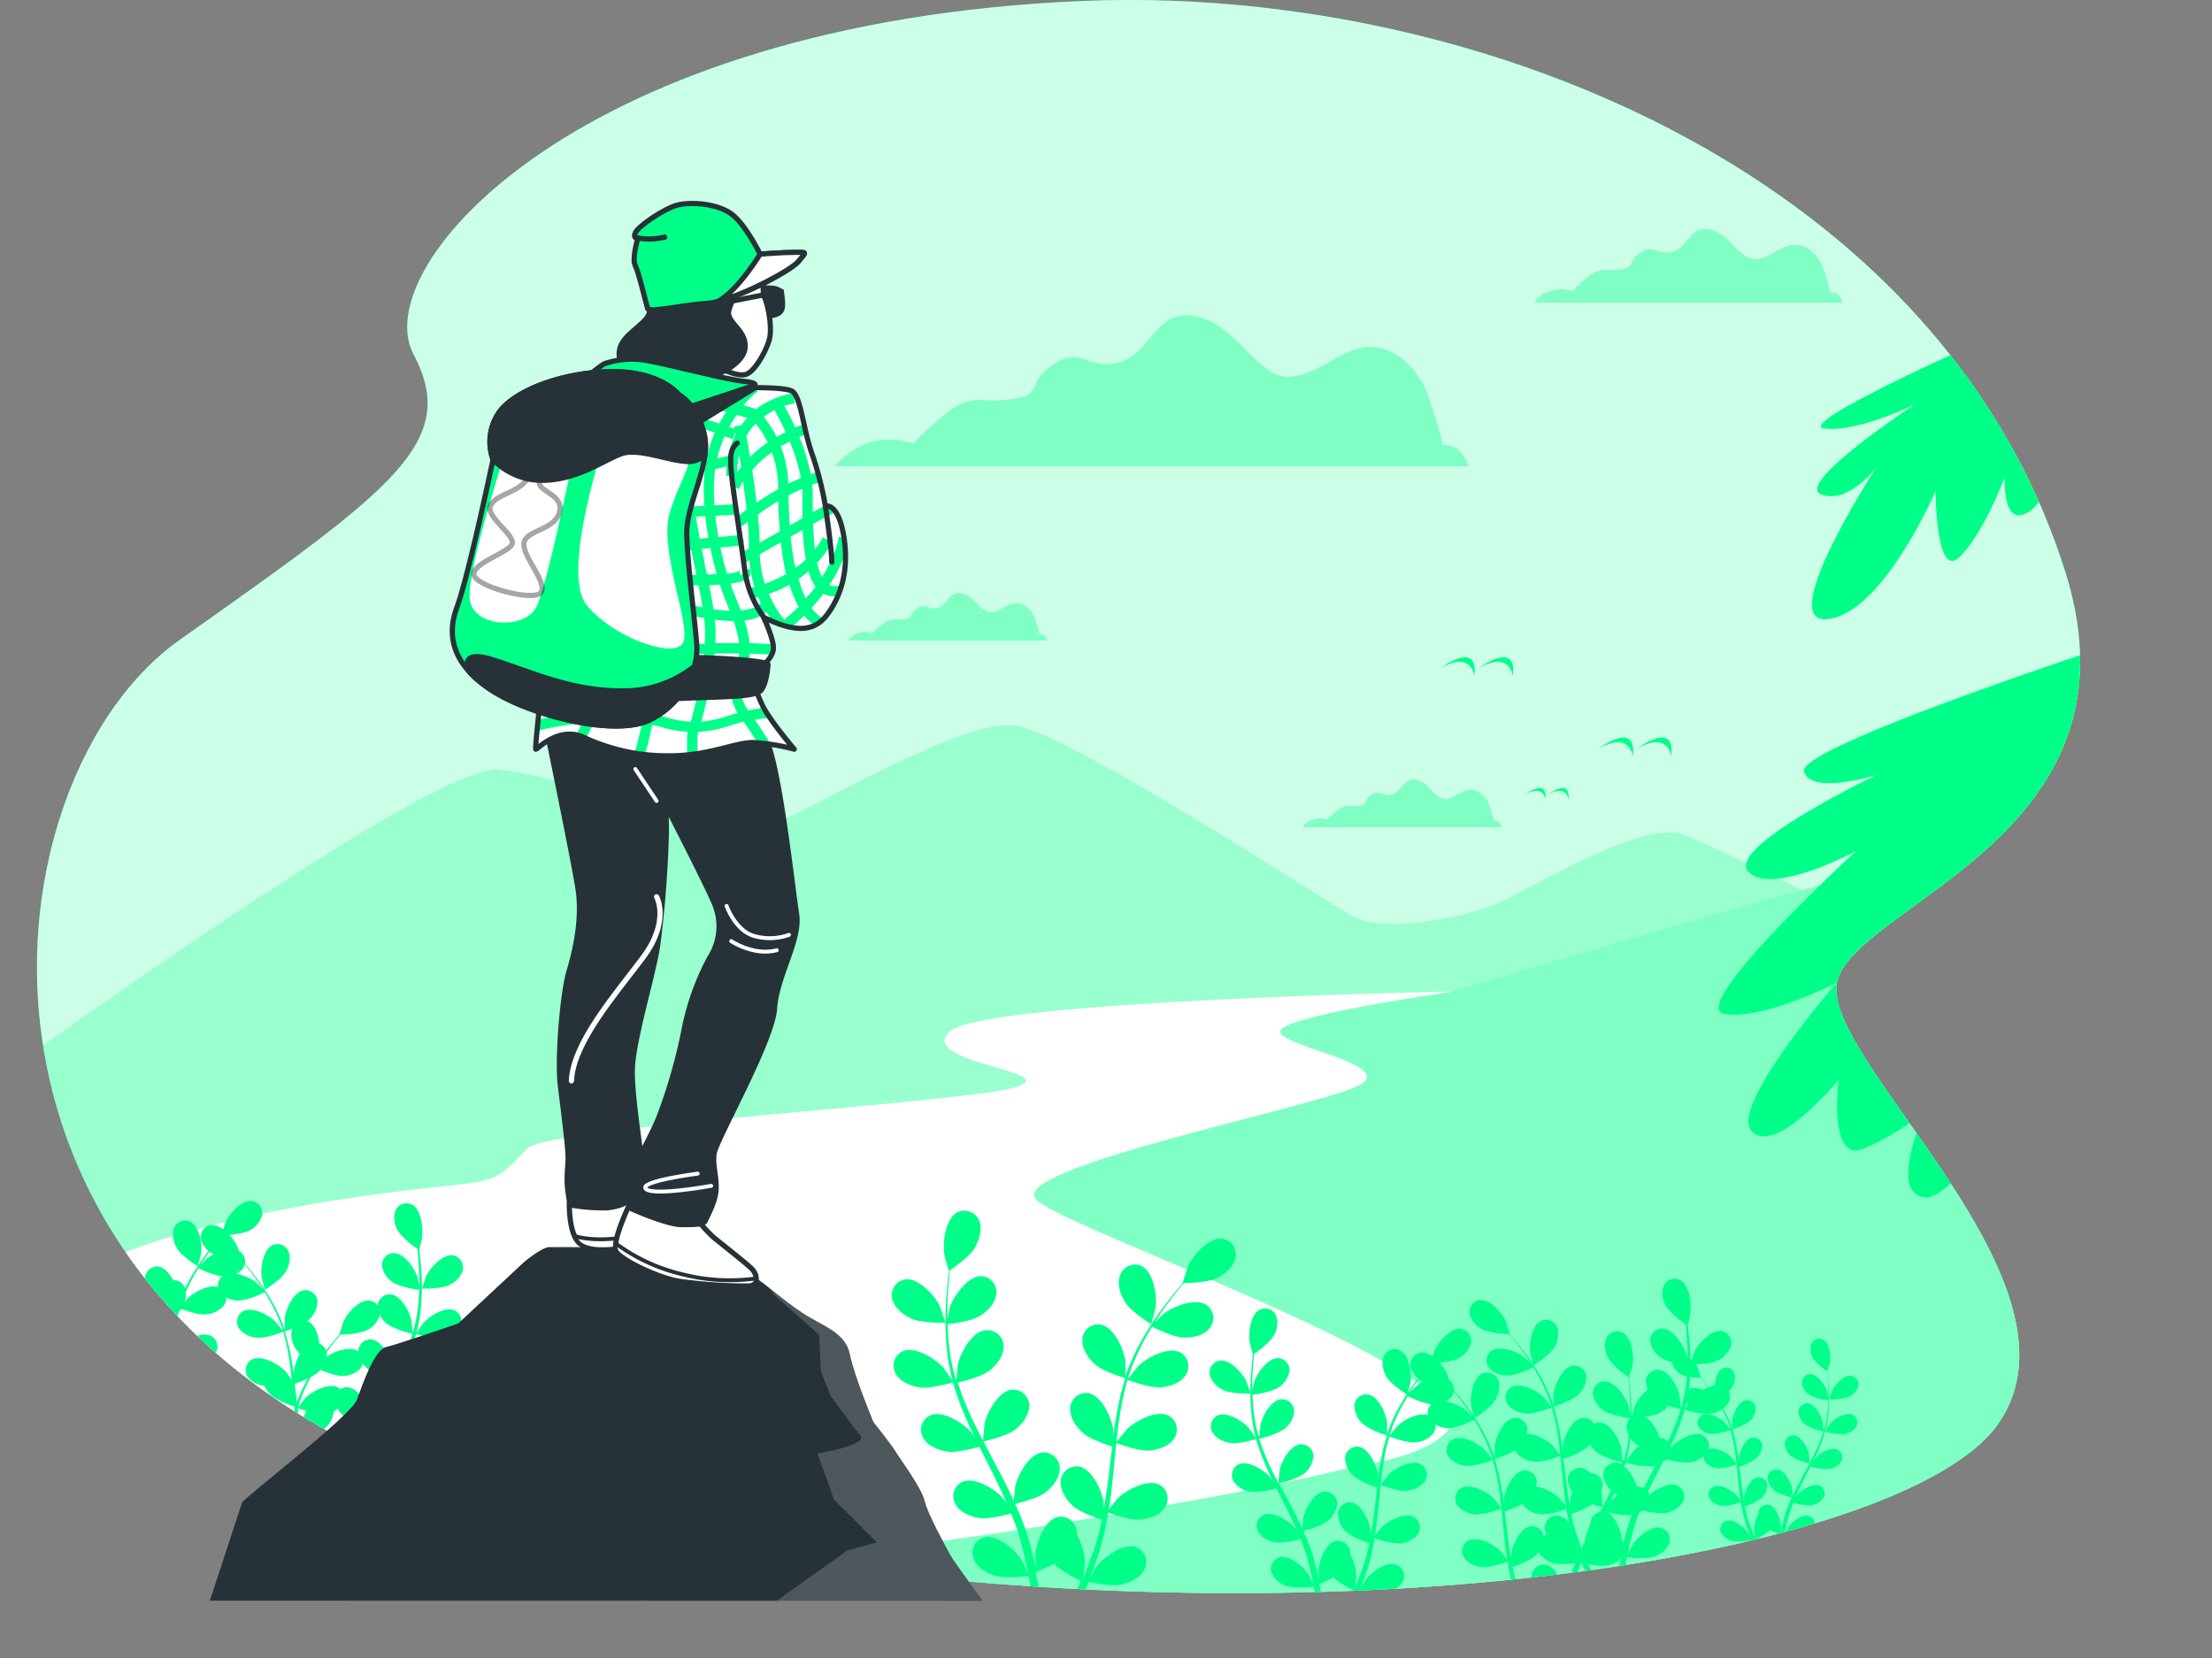 <svg xmlns="http://www.w3.org/2000/svg" xmlns:xlink="http://www.w3.org/1999/xlink" viewBox="0 0 425.81 319.2"><rect x="0" y="0" width="425.81" height="319.2" fill="#808080" stroke="none"/><defs><style>.cls-1,.cls-13,.cls-14,.cls-16,.cls-20{fill:none;}.cls-19,.cls-2{fill:#0f8;}.cls-10,.cls-11,.cls-12,.cls-3,.cls-4,.cls-5,.cls-6{fill:#fff;}.cls-3{opacity:0.8;}.cls-10,.cls-20,.cls-3,.cls-4,.cls-5{isolation:isolate;}.cls-4{opacity:0.6;}.cls-5,.cls-7{opacity:0.5;}.cls-8{clip-path:url(#clip-path);}.cls-18,.cls-9{fill:#263238;}.cls-10{opacity:0.18;}.cls-11,.cls-12,.cls-16,.cls-18,.cls-19{stroke:#263238;}.cls-11,.cls-12,.cls-13,.cls-14,.cls-16,.cls-18,.cls-19,.cls-20{stroke-linecap:round;stroke-linejoin:round;}.cls-12,.cls-14{stroke-width:0.75px;}.cls-13,.cls-14{stroke:#fff;}.cls-15{clip-path:url(#clip-path-2);}.cls-17{clip-path:url(#clip-path-3);}.cls-20{stroke:#000;opacity:0.35;}</style><clipPath id="clip-path" transform="translate(7.12)"><path class="cls-1" d="M333,35.92C295,10.18,245.56-1.64,201.48.18c-97,4-138,51-129,68s-4,26-45,55-51,142,77,170,254,8,273-19-34-70-31-85,60-28,44-79C380.56,78.57,359.54,53.86,333,35.92Z"/></clipPath><clipPath id="clip-path-2" transform="translate(7.12)"><path class="cls-1" d="M97.29,131.08a5.3,5.3,0,0,1-.1.87c-.33,2.89-1.35,12.1-1.17,12.28s4.24-4.46,9.11-2.34a37.69,37.69,0,0,0,16.74,3.61c7.42,0,12.51-2.55,15.9-2.55a38.49,38.49,0,0,1,8,1.28s-4.87-5.73-6.14-8.48a41.83,41.83,0,0,1-1.91-4.88s-18.23,0-27.55.43S97.29,131.08,97.29,131.08Z"/></clipPath><clipPath id="clip-path-3" transform="translate(7.12)"><path class="cls-1" d="M133.74,74.71s10-.42,11.66.63,2.12,7.42,3.81,12.09a62.66,62.66,0,0,1,2.55,10s2.54-.85,3.6,6.14-1.06,11.66-3,14.41-4.87,4.67-12.5.85c0,0,1.91,4,1.91,5.94s-2.76,4-2.76,4a259.4,259.4,0,0,1-26.28,1.91c-13.35.21-15.68-1.06-16.32-3S95.35,96.1,96,88.05s6.36-14,10.6-15.47S133.74,74.71,133.74,74.71Z"/></clipPath></defs><g id="Camada_2" data-name="Camada 2"><g id="Camada_1-2" data-name="Camada 1"><g id="freepik--background-simple--inject-229"><path class="cls-2" d="M333,35.92C295,10.18,245.56-1.64,201.48.18c-97,4-138,51-129,68s-4,26-45,55-51,142,77,170,254,8,273-19-34-70-31-85,60-28,44-79C380.56,78.57,359.54,53.86,333,35.92Z" transform="translate(7.12)"/><path class="cls-3" d="M333,35.92C295,10.18,245.56-1.64,201.48.18c-97,4-138,51-129,68s-4,26-45,55-51,142,77,170,254,8,273-19-34-70-31-85,60-28,44-79C380.56,78.57,359.54,53.86,333,35.92Z" transform="translate(7.12)"/></g><g id="freepik--Mountains--inject-229"><path class="cls-2" d="M346.37,190.29a7,7,0,0,1,.11-1.11c.67-3.34,4-6.59,8.66-10.18-15.12-7.51-33.87-16.69-38.42-18.31-7.92-2.83-30.52,11.3-36.17,13.56s-20.92,5.65-27.13,2.26-54.26-35-65-36.74S144.34,159,139.25,159.56,103.08,150,89,148.25c-9.48-1.14-57.3,31.47-87.76,53.06a97,97,0,0,0,25.2,51.33c7.48-1.89,13.32-3.65,15.09-4.35C47.13,246,63,240.94,68,237.55s139.6-26,144.12-27.69-9-7.92-6.22-11.31C208,196.06,298.48,192.18,346.37,190.29Z" transform="translate(7.12)"/><path class="cls-4" d="M346.37,190.29a7,7,0,0,1,.11-1.11c.67-3.34,4-6.59,8.66-10.18-15.12-7.51-33.87-16.69-38.42-18.31-7.92-2.83-30.52,11.3-36.17,13.56s-20.92,5.65-27.13,2.26-54.26-35-65-36.74S144.34,159,139.25,159.56,103.08,150,89,148.25c-9.48-1.14-57.3,31.47-87.76,53.06a97,97,0,0,0,25.2,51.33c7.48-1.89,13.32-3.65,15.09-4.35C47.13,246,63,240.94,68,237.55s139.6-26,144.12-27.69-9-7.92-6.22-11.31C208,196.06,298.48,192.18,346.37,190.29Z" transform="translate(7.12)"/><path class="cls-2" d="M361.35,174.4c-7.7-2.91-13.37-4.82-14.68-4.67-5.09.56-73.91,21.15-73.91,21.15s-48.17,4.28-57.77,7.67.56,1.7,10.17,9.61S175.42,224,163,228.51s25.43,13,46.34,22S120,262.38,120,262.38l-3.65,33.23c123.81,24.32,242.68,4.73,261.09-21.43,19-27-34-70-31-85C347.42,184.47,353.69,180,361.35,174.4Z" transform="translate(7.12)"/><path class="cls-5" d="M361.35,174.4c-7.7-2.91-13.37-4.82-14.68-4.67-5.09.56-73.91,21.15-73.91,21.15s-48.17,4.28-57.77,7.67.56,1.7,10.17,9.61S175.42,224,163,228.51s25.43,13,46.34,22S120,262.38,120,262.38l-3.65,33.23c123.81,24.32,242.68,4.73,261.09-21.43,19-27-34-70-31-85C347.42,184.47,353.69,180,361.35,174.4Z" transform="translate(7.12)"/><path class="cls-6" d="M271.05,276c11.5-10.64-73.2-39.16-78.74-45.12s52.36-17.45,61.72-21.71-17.45-8.08-14.47-11.06,33.2-7.24,33.2-7.24-90.23,1.7-97,7.66,21.24,7.64,13.15,10.64-90.23,7.66-94.49,11.92-5.11,6-11.92,6.81c-6.27.79-39.32,3.38-65.45,13.12,15.73,22.85,43.43,42.52,87.43,52.15,13.23,2.89,26.43,5.27,39.5,7.18,21-2.21,41.92-5.18,62.73-8.73,14.24-2.43,28.51-4.94,42.58-8.26C255.71,281.86,266,280.73,271.05,276Z" transform="translate(7.12)"/></g><g id="freepik--Clouds--inject-229"><path class="cls-2" d="M270.33,85.85c.67-.22-2.06-8.17-2.3-8.92-1.68-5.14-5.87-10.19-11.71-10.08s-12.58,8.24-18.41,4.93c-4.82-2.73-7.41-8-12.69-10.16-10-4-10,6.62-17.32,8.3-5.6,1.3-7.32-3.44-12.49.43s-1.72,5.6-7.31,6.46-6.46-.43-9.91.86-9.47,7.75-9.47,7.75-4.74-1.72-9,0a13.55,13.55,0,0,0-6,4.31H275.48S274.2,85,270.33,85.85Z" transform="translate(7.12)"/><path class="cls-2" d="M192.85,122.08c.21-.07-.64-2.56-.72-2.8-.53-1.61-1.84-3.2-3.67-3.16s-4,2.58-5.78,1.54c-1.51-.85-2.32-2.51-4-3.18-3.14-1.27-3.14,2.07-5.44,2.6-1.75.41-2.29-1.08-3.91.14s-.54,1.75-2.3,2-2-.13-3.11.27a12.84,12.84,0,0,0-3,2.44,4.45,4.45,0,0,0-2.84,0,4.26,4.26,0,0,0-1.89,1.35h38.29S194.07,121.81,192.85,122.08Z" transform="translate(7.12)"/><path class="cls-2" d="M280.31,158c.21-.07-.65-2.56-.72-2.79-.53-1.62-1.85-3.2-3.68-3.17s-3.94,2.59-5.77,1.55c-1.52-.86-2.33-2.52-4-3.19-3.13-1.26-3.13,2.08-5.43,2.61-1.76.4-2.3-1.08-3.92.13s-.54,1.76-2.29,2-2-.14-3.11.27a12.55,12.55,0,0,0-3,2.43,4.45,4.45,0,0,0-2.84,0,4.26,4.26,0,0,0-1.89,1.35h38.23S281.48,157.76,280.31,158Z" transform="translate(7.12)"/><path class="cls-2" d="M345.07,56.4c.32-.11-1-4-1.12-4.35-.82-2.5-2.86-5-5.7-4.9s-6.12,4-9,2.4c-2.35-1.33-3.61-3.91-6.18-5-4.86-2-4.87,3.22-8.43,4-2.72.63-3.56-1.67-6.07.21s-.84,2.73-3.57,3.15-3.14-.21-4.82.42-4.61,3.77-4.61,3.77a6.9,6.9,0,0,0-4.4,0,6.61,6.61,0,0,0-2.93,2.09h59.3S347,56,345.07,56.4Z" transform="translate(7.12)"/><g class="cls-7"><path class="cls-6" d="M270.33,85.85c.67-.22-2.06-8.17-2.3-8.92-1.68-5.14-5.87-10.19-11.71-10.08s-12.58,8.24-18.41,4.93c-4.82-2.73-7.41-8-12.69-10.16-10-4-10,6.62-17.32,8.3-5.6,1.3-7.32-3.44-12.49.43s-1.72,5.6-7.31,6.46-6.46-.43-9.91.86-9.47,7.75-9.47,7.75-4.74-1.72-9,0a13.55,13.55,0,0,0-6,4.31H275.48S274.2,85,270.33,85.85Z" transform="translate(7.12)"/><path class="cls-6" d="M192.85,122.08c.21-.07-.64-2.56-.72-2.8-.53-1.61-1.84-3.2-3.67-3.16s-4,2.58-5.78,1.54c-1.51-.85-2.32-2.51-4-3.18-3.14-1.27-3.14,2.07-5.44,2.6-1.75.41-2.29-1.08-3.91.14s-.54,1.75-2.3,2-2-.13-3.11.27a12.84,12.84,0,0,0-3,2.44,4.45,4.45,0,0,0-2.84,0,4.26,4.26,0,0,0-1.89,1.35h38.29S194.07,121.81,192.85,122.08Z" transform="translate(7.12)"/><path class="cls-6" d="M280.31,158c.21-.07-.65-2.56-.72-2.79-.53-1.62-1.85-3.2-3.68-3.17s-3.94,2.59-5.77,1.55c-1.52-.86-2.33-2.52-4-3.19-3.13-1.26-3.13,2.08-5.43,2.61-1.76.4-2.3-1.08-3.92.13s-.54,1.76-2.29,2-2-.14-3.11.27a12.55,12.55,0,0,0-3,2.43,4.45,4.45,0,0,0-2.84,0,4.26,4.26,0,0,0-1.89,1.35h38.23S281.48,157.76,280.31,158Z" transform="translate(7.12)"/><path class="cls-6" d="M345.07,56.4c.32-.11-1-4-1.12-4.35-.82-2.5-2.86-5-5.7-4.9s-6.12,4-9,2.4c-2.35-1.33-3.61-3.91-6.18-5-4.86-2-4.87,3.22-8.43,4-2.72.63-3.56-1.67-6.07.21s-.84,2.73-3.57,3.15-3.14-.21-4.82.42-4.61,3.77-4.61,3.77a6.9,6.9,0,0,0-4.4,0,6.61,6.61,0,0,0-2.93,2.09h59.3S347,56,345.07,56.4Z" transform="translate(7.12)"/></g></g><g id="freepik--Birds--inject-229"><path class="cls-2" d="M307.19,145.65s-.43-5-6.52-1.55C300.67,144.1,308.06,138.42,307.19,145.65Z" transform="translate(7.12)"/><path class="cls-2" d="M314.58,145.65s-.42-5-6.52-1.55C308.06,144.1,315.48,138.42,314.58,145.65Z" transform="translate(7.12)"/><path class="cls-2" d="M290.34,153.9s-.25-3-3.92-.94C286.42,153,290.87,149.54,290.34,153.9Z" transform="translate(7.12)"/><path class="cls-2" d="M294.79,153.9s-.25-3-3.92-.94C290.87,153,295.31,149.54,294.79,153.9Z" transform="translate(7.12)"/><path class="cls-2" d="M276.69,130.18s-.43-5-6.52-1.55C270.17,128.64,277.56,123,276.69,130.18Z" transform="translate(7.12)"/><path class="cls-2" d="M284.08,130.18s-.42-5-6.52-1.55C277.56,128.64,285,123,284.08,130.18Z" transform="translate(7.12)"/></g><g id="freepik--Plants--inject-229"><g class="cls-8"><path class="cls-2" d="M43.89,248.29s-.63-2.3-.65-2.45c-.24-1.75.32-5.27,2.09-6.13a2.33,2.33,0,0,1,3.08,1.16,2.6,2.6,0,0,1,.1.25,4.84,4.84,0,0,1-.84,4C46.83,246.44,43.9,248.29,43.89,248.29Z" transform="translate(7.12)"/><path class="cls-2" d="M79,247.53c-1.42.62-4.89.54-4.89.54s.75-2.27.81-2.41c.76-1.59,3.17-4.22,5.12-4a2.34,2.34,0,0,1,1.93,2.69,2,2,0,0,1,0,.24A4.91,4.91,0,0,1,79,247.53Z" transform="translate(7.12)"/><path class="cls-2" d="M73.57,240.5h0c.07.55.15,1.15.22,1.8.12,1.21.24,2.58.28,4.08a39.07,39.07,0,0,1-.12,4.84,31.12,31.12,0,0,1-.89,5.35v.06c.31-.49,1.22-1.83,1.3-1.92,1.16-1.33,4.17-3.23,6-2.46a2.33,2.33,0,0,1,1.12,3.1l-.12.22a4.88,4.88,0,0,1-3.58,2c-1.47.22-4.56-.68-4.81-.75A41.71,41.71,0,0,1,71.1,262c-.43,1-.89,2-1.36,2.94l.58-.83c1.15-1.33,4.16-3.23,6-2.46a2.35,2.35,0,0,1,1.11,3.12,1.28,1.28,0,0,1-.11.2,4.88,4.88,0,0,1-3.58,2,15.45,15.45,0,0,1-4.68-.72c-.18.37-.36.75-.55,1.12-.9,1.78-1.8,3.56-2.63,5.32-.29.63-.56,1.25-.83,1.88.26-.37.47-.68.51-.72,1.15-1.33,4.16-3.23,6-2.46a2.35,2.35,0,0,1,1.11,3.12,1.28,1.28,0,0,1-.11.2,4.92,4.92,0,0,1-3.59,2,14.57,14.57,0,0,1-4.54-.68c-.26.65-.52,1.3-.73,1.94-.14.43-.31.85-.42,1.3s-.25.88-.37,1.31c-.2.84-.42,1.71-.59,2.54-.13.58-.24,1.13-.35,1.68.28-.62.86-1.83.92-1.93.94-1.49,3.63-3.82,5.55-3.34A2.34,2.34,0,0,1,70,282.46a1.72,1.72,0,0,1-.07.21,4.83,4.83,0,0,1-3.23,2.53,15.71,15.71,0,0,1-4.84,0c-.19.92-.36,1.81-.5,2.66-.47,2.66-.78,4.92-1,6.61H59.06c.24-1.72.61-4.06,1.16-6.83.18-.93.39-1.92.62-2.94a24.59,24.59,0,0,1-2.7-1.27A17.51,17.51,0,0,1,54.21,286c.35.86.7,1.7,1,2.49,1.06,2.45,2,4.5,2.81,6H56.56c-.69-1.48-1.53-3.35-2.43-5.55-.36-.88-.73-1.83-1.1-2.8a16.33,16.33,0,0,1-4.83.37,4.9,4.9,0,0,1-3.33-2.3,2.32,2.32,0,0,1,1.05-3.12l.24-.11c1.87-.63,4.72,1.49,5.77,2.91.06.09.63,1.07,1,1.69-.15-.4-.3-.78-.45-1.19-.29-.82-.57-1.64-.87-2.52l-.39-1.31c-.14-.43-.23-.91-.35-1.37-.25-1.06-.46-2.16-.64-3.27A15.35,15.35,0,0,1,45.65,277a4.89,4.89,0,0,1-3.72-1.75,2.34,2.34,0,0,1,.57-3.26l.21-.13c1.76-.9,4.9.77,6.15,2,.08.08.87,1.07,1.3,1.63-.1-.67-.21-1.34-.29-2-.25-2-.43-3.95-.63-5.93l-.18-1.82c-.26.09-3.26,1.21-4.74,1.11a4.91,4.91,0,0,1-3.72-1.74,2.34,2.34,0,0,1,.57-3.26l.21-.13c1.76-.91,4.9.76,6.15,2,.1.09,1.24,1.52,1.51,1.9-.14-1.34-.29-2.66-.49-4a42.07,42.07,0,0,0-1.14-5.21c-.12,0-3.25,1.23-4.76,1.12a4.88,4.88,0,0,1-3.73-1.74,2.34,2.34,0,0,1,.58-3.26l.21-.13c1.75-.91,4.9.76,6.15,2,.08.08,1,1.17,1.36,1.7l.1-.06a31.09,31.09,0,0,0-2.09-4.81c-.45-.88-.93-1.69-1.41-2.47a15.32,15.32,0,0,1-4.51,1.58A4.86,4.86,0,0,1,35.42,249a2.33,2.33,0,0,1,.2-3.29l.2-.16c1.65-1.1,5,.22,6.34,1.32.07.06.77.75,1.27,1.26-.23-.35-.45-.72-.67-1-.83-1.24-1.66-2.33-2.41-3.29-.43-.54-.82-1-1.2-1.46a15.39,15.39,0,0,1-4.71-.68,4.85,4.85,0,0,1-2.84-3,2.34,2.34,0,0,1,1.71-2.83l.24,0c2-.21,4.3,2.48,5,4.09.07.14.79,2.43.75,2.43h0c.37.42.76.88,1.18,1.38.77,1,1.63,2,2.49,3.25A43.92,43.92,0,0,1,45.48,251a30.84,30.84,0,0,1,2.2,5v-2.26c.22-1.74,1.69-5,3.63-5.35a2.36,2.36,0,0,1,2.68,2,2,2,0,0,1,0,.23,4.9,4.9,0,0,1-1.88,3.66,16.38,16.38,0,0,1-4.43,2,41.43,41.43,0,0,1,1.3,5.36c.19,1.06.35,2.13.49,3.2v-1c.22-1.75,1.69-5,3.63-5.35a2.36,2.36,0,0,1,2.68,2,2,2,0,0,1,0,.23,4.88,4.88,0,0,1-1.88,3.65,15.54,15.54,0,0,1-4.29,2l.15,1.24c.24,2,.47,4,.75,5.89.1.69.22,1.35.34,2v-.87c.22-1.75,1.69-5,3.63-5.36a2.36,2.36,0,0,1,2.68,2,2,2,0,0,1,0,.23A4.9,4.9,0,0,1,55.34,275a15,15,0,0,1-4.17,1.94c.14.68.29,1.36.46,2,.12.45.21.88.37,1.32l.42,1.3c.29.81.59,1.66.9,2.44.21.55.42,1.07.64,1.6-.11-.68-.29-2-.29-2.12a9,9,0,0,1,1.21-4.41,4.51,4.51,0,0,1,0-.52,2.33,2.33,0,0,1,2.6-2l.26,0c1.91.5,3.12,3.85,3.21,5.61,0,.11-.06,1.24-.12,2,.1-.42.19-.82.29-1.25.2-.84.42-1.68.66-2.58.13-.43.27-.87.4-1.31s.31-.88.46-1.33c.38-1,.81-2.06,1.27-3.08a15.5,15.5,0,0,1-4.4-1.65,4.88,4.88,0,0,1-2.15-3.51,2.34,2.34,0,0,1,2.28-2.39h.25c2,.21,3.66,3.34,4,5.07,0,.1.14,1.37.19,2.07.28-.62.56-1.23.86-1.84.88-1.77,1.82-3.53,2.75-5.29.29-.54.57-1.08.85-1.62A16.17,16.17,0,0,1,64,263.76a4.87,4.87,0,0,1-2.15-3.5,2.33,2.33,0,0,1,2.27-2.4h.26c2,.22,3.66,3.34,4,5.07,0,.13.19,1.95.21,2.42.62-1.19,1.22-2.38,1.77-3.58a40.33,40.33,0,0,0,1.93-5,16.35,16.35,0,0,1-4.59-1.69,4.84,4.84,0,0,1-2.14-3.51,2.34,2.34,0,0,1,2.28-2.39,1.92,1.92,0,0,1,.24,0c2,.21,3.67,3.34,4,5.07,0,.11.15,1.5.2,2.16h.11a29.46,29.46,0,0,0,1-5.28c.11-1,.16-1.92.19-2.84a15.83,15.83,0,0,1-4.63-1.16,4.87,4.87,0,0,1-2.52-3.26,2.33,2.33,0,0,1,2-2.63l.26,0c2,0,4,2.92,4.55,4.59,0,.1.23,1.06.36,1.76v-1.24c0-1.5-.09-2.86-.19-4.07-.06-.69-.12-1.31-.19-1.89a15.53,15.53,0,0,1-3.56-3.16,4.89,4.89,0,0,1-.73-4,2.31,2.31,0,0,1,3-1.42l.25.1c1.76.9,2.22,4.43,1.93,6.17C74.26,238.18,73.6,240.52,73.57,240.5Z" transform="translate(7.12)"/><path class="cls-2" d="M30.94,243.76s.63-2.3.65-2.45c.24-1.75-.32-5.26-2.09-6.12a2.33,2.33,0,0,0-3.08,1.16,2.6,2.6,0,0,0-.1.25,4.88,4.88,0,0,0,.84,4C28,241.92,30.93,243.76,30.94,243.76Z" transform="translate(7.12)"/><path class="cls-2" d="M-4.12,243c1.42.62,4.89.54,4.89.54S0,241.27,0,241.14c-.76-1.59-3.17-4.22-5.12-4a2.36,2.36,0,0,0-1.93,2.71,1.74,1.74,0,0,0,0,.22A4.87,4.87,0,0,0-4.12,243Z" transform="translate(7.12)"/><path class="cls-2" d="M1.26,236h0c-.07.56-.15,1.16-.22,1.81C.92,239,.8,240.36.76,241.86a39.07,39.07,0,0,0,.12,4.84A31.17,31.17,0,0,0,1.77,252v.06c-.31-.48-1.22-1.82-1.3-1.91-1.16-1.34-4.17-3.24-6-2.46a2.34,2.34,0,0,0-1.12,3.1l.12.22a4.88,4.88,0,0,0,3.58,2,16.38,16.38,0,0,0,4.81-.75,43.38,43.38,0,0,0,1.87,5.19c.43,1,.89,2,1.36,2.94-.28-.42-.54-.79-.58-.83-1.15-1.34-4.16-3.23-6-2.46a2.35,2.35,0,0,0-1.11,3.12c0,.07.07.14.11.2a4.87,4.87,0,0,0,3.59,2,15.74,15.74,0,0,0,4.67-.71c.18.37.36.74.55,1.11.9,1.79,1.8,3.56,2.63,5.33.29.62.56,1.25.83,1.87l-.51-.72c-1.15-1.33-4.16-3.23-6-2.45A2.33,2.33,0,0,0,2.16,270a1.39,1.39,0,0,0,.11.21,4.87,4.87,0,0,0,3.59,2,14.87,14.87,0,0,0,4.54-.68c.26.64.52,1.29.73,1.93.14.44.31.85.42,1.3s.25.88.37,1.32c.2.84.42,1.71.59,2.54.13.57.24,1.12.35,1.68-.28-.63-.86-1.84-.92-1.93-.94-1.49-3.63-3.83-5.55-3.34a2.33,2.33,0,0,0-1.63,2.86,1.32,1.32,0,0,0,.1.3,4.88,4.88,0,0,0,3.23,2.54,15.71,15.71,0,0,0,4.84,0c.19.92.36,1.82.5,2.66.47,2.66.78,4.93,1,6.61h1.33c-.24-1.71-.61-4.06-1.16-6.82-.18-.94-.39-1.93-.62-2.94.92-.38,1.82-.8,2.7-1.27a17.13,17.13,0,0,0,3.93,2.53c-.35.87-.7,1.71-1,2.5-1.06,2.45-2,4.49-2.81,6h1.46c.69-1.47,1.53-3.35,2.43-5.55.36-.88.73-1.82,1.1-2.8a16,16,0,0,0,4.83.38A4.85,4.85,0,0,0,30,279.73a2.33,2.33,0,0,0-1-3.12l-.25-.11c-1.87-.63-4.72,1.5-5.77,2.92-.06.08-.63,1.06-1,1.69l.45-1.2c.3-.81.57-1.63.87-2.52l.39-1.3c.14-.44.23-.91.35-1.37.25-1.07.46-2.16.64-3.27a15.34,15.34,0,0,0,4.58,1A4.88,4.88,0,0,0,33,270.71a2.35,2.35,0,0,0-.6-3.27l-.19-.12c-1.75-.9-4.9.76-6.15,2-.08.08-.87,1.07-1.3,1.62.1-.66.21-1.33.3-2,.24-2,.42-3.94.62-5.93.06-.61.12-1.21.19-1.82a15.76,15.76,0,0,0,4.73,1.11,4.85,4.85,0,0,0,3.72-1.74,2.33,2.33,0,0,0-.61-3.25l-.21-.13c-1.76-.9-4.9.77-6.15,2-.1.1-1.24,1.53-1.51,1.9.14-1.33.29-2.66.49-4a41.81,41.81,0,0,1,1.17-5.16c.12,0,3.25,1.22,4.76,1.12A4.93,4.93,0,0,0,36,251.29a2.33,2.33,0,0,0-.57-3.24,1.64,1.64,0,0,0-.22-.14c-1.75-.91-4.9.76-6.15,2-.08.08-1,1.17-1.36,1.7l-.1-.05a32,32,0,0,1,2.07-4.95c.45-.88.93-1.69,1.42-2.48a15.74,15.74,0,0,0,4.51,1.59,4.89,4.89,0,0,0,3.89-1.32,2.34,2.34,0,0,0-.23-3.31l-.18-.15c-1.65-1.09-5,.22-6.34,1.32-.07.06-.77.75-1.26,1.26.22-.35.44-.71.66-1,.83-1.25,1.66-2.33,2.41-3.29.43-.54.82-1,1.2-1.47a15.64,15.64,0,0,0,4.71-.67,4.9,4.9,0,0,0,2.84-3,2.33,2.33,0,0,0-1.71-2.82l-.29-.05c-2-.21-4.3,2.48-5,4.09-.07.14-.78,2.42-.75,2.42h0c-.37.42-.76.88-1.18,1.39-.77.94-1.63,2-2.48,3.25a41.49,41.49,0,0,0-2.58,4.1,30.48,30.48,0,0,0-2.2,5v-2.26c-.22-1.75-1.69-5-3.63-5.35a2.33,2.33,0,0,0-2.67,1.95,1,1,0,0,0,0,.24,4.9,4.9,0,0,0,1.88,3.66,16.08,16.08,0,0,0,4.43,2,41.57,41.57,0,0,0-1.3,5.37c-.19,1.05-.35,2.12-.49,3.2v-1c-.22-1.75-1.69-5-3.63-5.35A2.33,2.33,0,0,0,19,255.88a1,1,0,0,0,0,.24,4.9,4.9,0,0,0,1.88,3.66,15.54,15.54,0,0,0,4.29,2L25,263c-.24,2-.47,4-.75,5.89-.1.68-.22,1.35-.34,2V270c-.22-1.75-1.69-5-3.63-5.35a2.33,2.33,0,0,0-2.66,1.94,1.15,1.15,0,0,0,0,.26,4.84,4.84,0,0,0,1.87,3.65,14.59,14.59,0,0,0,4.06,1.89c-.14.68-.29,1.37-.46,2-.12.44-.21.88-.37,1.32s-.28.87-.41,1.29c-.3.82-.6,1.66-.91,2.45-.21.55-.42,1.07-.63,1.59.1-.67.28-2,.29-2.12a9.11,9.11,0,0,0-1.22-4.41,4.51,4.51,0,0,0,0-.52,2.34,2.34,0,0,0-2.62-2l-.24,0c-1.91.51-3.12,3.86-3.21,5.62,0,.1.06,1.24.12,1.95-.1-.41-.19-.82-.29-1.24-.2-.85-.42-1.68-.66-2.58-.13-.44-.26-.87-.4-1.31s-.31-.89-.46-1.33c-.38-1-.81-2.06-1.27-3.09a15.1,15.1,0,0,0,4.4-1.65,4.83,4.83,0,0,0,2.15-3.5,2.33,2.33,0,0,0-2.27-2.4h-.26c-2,.22-3.66,3.34-4,5.07,0,.11-.14,1.38-.19,2.07-.28-.61-.56-1.22-.86-1.84C8.83,266,7.89,264.27,7,262.51c-.29-.54-.57-1.08-.85-1.63a15.84,15.84,0,0,0,4.56-1.68,4.85,4.85,0,0,0,2.15-3.51,2.34,2.34,0,0,0-2.28-2.39,2.09,2.09,0,0,0-.25,0c-2,.21-3.66,3.34-4,5.07,0,.13-.19,1.95-.21,2.42-.62-1.19-1.22-2.39-1.77-3.58a42,42,0,0,1-1.93-5A15.69,15.69,0,0,0,7,250.52,4.89,4.89,0,0,0,9.11,247a2.32,2.32,0,0,0-2.26-2.39H6.59c-2,.21-3.67,3.34-4,5.06,0,.12-.15,1.51-.2,2.17H2.28a29.35,29.35,0,0,1-1-5.27c-.11-1-.16-1.92-.19-2.84a15.76,15.76,0,0,0,4.63-1.17,4.83,4.83,0,0,0,2.52-3.25,2.33,2.33,0,0,0-2-2.63l-.26,0c-2,0-4,2.91-4.55,4.59,0,.09-.23,1.05-.36,1.75v-1.24c0-1.49.1-2.86.19-4.07.06-.68.12-1.31.19-1.89A15.49,15.49,0,0,0,5,232.66a4.86,4.86,0,0,0,.73-4,2.33,2.33,0,0,0-3-1.36l-.26.11c-1.76.91-2.22,4.44-1.93,6.18C.57,233.69,1.23,236,1.26,236Z" transform="translate(7.12)"/><path class="cls-2" d="M53.71,263s.63-2.3.65-2.45c.25-1.75-.31-5.26-2.09-6.12a2.33,2.33,0,0,0-3.08,1.16,2.6,2.6,0,0,0-.1.25,4.91,4.91,0,0,0,.85,4C50.78,261.18,53.71,263,53.71,263Z" transform="translate(7.12)"/><path class="cls-2" d="M18.66,262.18c1.42.62,4.88.54,4.88.54s-.74-2.27-.81-2.4c-.76-1.59-3.16-4.22-5.12-4a2.35,2.35,0,0,0-1.92,2.7,1.89,1.89,0,0,0,.05.23A4.84,4.84,0,0,0,18.66,262.18Z" transform="translate(7.12)"/><path class="cls-2" d="M24,255.18h0c-.08.56-.15,1.15-.22,1.81-.12,1.21-.25,2.58-.28,4.08a41.12,41.12,0,0,0,.11,4.84,30.09,30.09,0,0,0,.9,5.34v.06c-.31-.49-1.22-1.82-1.31-1.92-1.15-1.33-4.16-3.23-6-2.46a2.36,2.36,0,0,0-1.1,3.14l.1.18a4.87,4.87,0,0,0,3.59,2,16,16,0,0,0,4.8-.76,41.18,41.18,0,0,0,1.88,5.19c.43,1,.88,2,1.36,2.94-.28-.41-.54-.78-.58-.82-1.15-1.34-4.17-3.24-6-2.46a2.34,2.34,0,0,0-1.12,3.1l.12.22a4.88,4.88,0,0,0,3.58,2,15.45,15.45,0,0,0,4.68-.72c.18.38.36.75.55,1.12.89,1.78,1.8,3.56,2.63,5.33.29.62.55,1.25.82,1.87l-.5-.72c-1.15-1.33-4.17-3.23-6-2.46a2.35,2.35,0,0,0-1.11,3.12c0,.07.07.14.11.2a4.88,4.88,0,0,0,3.58,2,14.94,14.94,0,0,0,4.55-.68c.26.64.51,1.29.73,1.93.14.44.3.85.42,1.3s.25.88.37,1.32c.2.84.41,1.71.59,2.54.13.57.24,1.12.35,1.68-.28-.63-.87-1.84-.93-1.93-.94-1.5-3.63-3.83-5.54-3.34a2.33,2.33,0,0,0-1.6,2.88,2.25,2.25,0,0,0,.08.24,4.88,4.88,0,0,0,3.23,2.54,15.71,15.71,0,0,0,4.84,0c.18.92.35,1.81.5,2.66.47,2.66.77,4.93,1,6.61h1.26c-.24-1.71-.6-4.06-1.15-6.82-.18-.94-.4-1.93-.63-2.95a23.53,23.53,0,0,0,2.78-1.2,16.69,16.69,0,0,0,3.94,2.54c-.35.87-.7,1.71-1,2.5-1.06,2.45-2,4.49-2.81,6h1.45c.69-1.47,1.54-3.35,2.44-5.55.36-.88.73-1.82,1.1-2.8a16,16,0,0,0,4.83.38A4.87,4.87,0,0,0,52.84,299a2.36,2.36,0,0,0-1.36-3.28c-1.87-.63-4.73,1.5-5.77,2.92-.07.08-.63,1.06-1,1.69l.44-1.2c.3-.81.58-1.63.87-2.52l.39-1.3c.14-.44.24-.91.36-1.37.25-1.07.46-2.17.64-3.27A15.34,15.34,0,0,0,52,291.68a4.85,4.85,0,0,0,3.72-1.74,2.34,2.34,0,0,0-.57-3.26l-.21-.13c-1.76-.9-4.9.76-6.15,2-.08.07-.88,1.07-1.3,1.62.1-.67.21-1.33.29-2,.24-2,.43-3.95.62-5.93.06-.61.13-1.21.19-1.82a15.75,15.75,0,0,0,4.74,1.11A4.85,4.85,0,0,0,57,279.79a2.34,2.34,0,0,0-.58-3.26l-.21-.13c-1.75-.9-4.9.77-6.15,2-.09.09-1.23,1.52-1.51,1.9.14-1.33.3-2.66.5-4a42.63,42.63,0,0,1,1.14-5.22c.12.05,3.25,1.23,4.76,1.12a4.85,4.85,0,0,0,3.72-1.74,2.34,2.34,0,0,0-.57-3.26l-.21-.13c-1.76-.9-4.9.77-6.15,2-.08.08-1,1.17-1.36,1.7h-.1a30.27,30.27,0,0,1,2.07-5c.45-.88.93-1.7,1.41-2.48a15.85,15.85,0,0,0,4.51,1.59,4.87,4.87,0,0,0,3.89-1.33,2.34,2.34,0,0,0-.2-3.29l-.21-.16c-1.64-1.09-5,.22-6.33,1.32-.07.06-.77.75-1.27,1.26.23-.35.45-.71.67-1,.83-1.25,1.66-2.33,2.4-3.29.43-.54.83-1,1.21-1.47a15.64,15.64,0,0,0,4.71-.67,4.9,4.9,0,0,0,2.84-3,2.33,2.33,0,0,0-1.71-2.82l-.29-.05c-2-.22-4.3,2.47-5,4.08-.06.14-.78,2.43-.74,2.43h0c-.37.42-.77.88-1.18,1.39-.77.94-1.63,2-2.49,3.24A39.76,39.76,0,0,0,52,265.63a30,30,0,0,0-2.2,4.95v-2.26c-.23-1.75-1.69-5-3.63-5.35a2.34,2.34,0,0,0-2.7,1.9c0,.1,0,.21,0,.31a4.9,4.9,0,0,0,1.88,3.66,15.89,15.89,0,0,0,4.42,2,43.29,43.29,0,0,0-1.3,5.37c-.18,1.05-.34,2.12-.48,3.2v-1c-.23-1.75-1.69-5-3.63-5.36a2.36,2.36,0,0,0-2.68,2,2,2,0,0,0,0,.23,4.9,4.9,0,0,0,1.88,3.66,15.26,15.26,0,0,0,4.29,2c-.05.41-.11.82-.16,1.24-.23,2-.46,4-.74,5.89-.1.68-.23,1.35-.35,2v-.88c-.23-1.75-1.69-5-3.63-5.35a2.33,2.33,0,0,0-2.67,1.95,1.07,1.07,0,0,0,0,.25,4.88,4.88,0,0,0,1.88,3.65,14.68,14.68,0,0,0,4.17,1.94c-.15.68-.29,1.37-.46,2-.13.44-.22.88-.37,1.32s-.28.87-.42,1.29c-.29.82-.6,1.66-.91,2.45-.21.55-.42,1.07-.63,1.59.11-.67.29-2,.29-2.12a9.13,9.13,0,0,0-1.21-4.41,2.26,2.26,0,0,0,0-.52,2.33,2.33,0,0,0-2.6-2l-.25,0c-1.91.51-3.12,3.86-3.21,5.62,0,.1.06,1.24.12,1.95-.1-.41-.19-.82-.29-1.24-.2-.85-.43-1.68-.67-2.59l-.39-1.3c-.12-.44-.31-.89-.46-1.34-.38-1-.81-2.05-1.27-3.08a15.1,15.1,0,0,0,4.4-1.65,4.82,4.82,0,0,0,2.14-3.5,2.33,2.33,0,0,0-2.27-2.4H37.6c-2,.22-3.67,3.34-4,5.07,0,.11-.14,1.38-.19,2.07-.28-.61-.56-1.23-.86-1.84-.88-1.76-1.82-3.53-2.76-5.29l-.91-1.5c.26-.06,3.39-.78,4.56-1.68A4.84,4.84,0,0,0,35.58,275a2.32,2.32,0,0,0-2.26-2.39,1.13,1.13,0,0,0-.26,0c-2,.21-3.67,3.34-4,5.06,0,.14-.19,2-.21,2.43-.62-1.19-1.23-2.39-1.77-3.59a40.33,40.33,0,0,1-1.93-5,15.59,15.59,0,0,0,4.59-1.7,4.88,4.88,0,0,0,2.14-3.5,2.32,2.32,0,0,0-2.26-2.39,1.13,1.13,0,0,0-.26,0c-2,.21-3.67,3.34-4,5.06,0,.12-.16,1.51-.2,2.17h-.11a30.43,30.43,0,0,1-1-5.27c-.11-1-.16-1.93-.19-2.84a15.7,15.7,0,0,0,4.62-1.17A4.88,4.88,0,0,0,31,258.61,2.35,2.35,0,0,0,29,256l-.23,0c-2,0-4,2.92-4.55,4.6,0,.09-.23,1.05-.37,1.75v-1.24c0-1.49.1-2.86.2-4.07a14.9,14.9,0,0,1,.19-1.89A15.49,15.49,0,0,0,27.78,252a4.89,4.89,0,0,0,.73-4,2.33,2.33,0,0,0-3-1.41,2.18,2.18,0,0,0-.23.09c-1.75.91-2.21,4.44-1.92,6.18A23.81,23.81,0,0,0,24,255.18Z" transform="translate(7.12)"/><path class="cls-2" d="M214.48,254.93s.83-3,.86-3.22c.31-2.29-.41-6.9-2.75-8a3.05,3.05,0,0,0-4,1.55,1.88,1.88,0,0,0-.12.3c-.63,1.72.16,3.83,1.1,5.27C210.63,252.51,214.48,254.93,214.48,254.93Z" transform="translate(7.12)"/><path class="cls-2" d="M168.48,253.93c1.86.81,6.4.71,6.4.71s-1-3-1.06-3.16c-1-2.08-4.15-5.53-6.71-5.18a3.06,3.06,0,0,0-2.53,3.51c0,.11,0,.22.07.33C165.11,251.92,166.94,253.24,168.48,253.93Z" transform="translate(7.12)"/><path class="cls-2" d="M175.57,244.71h0c-.1.73-.2,1.52-.29,2.38-.16,1.58-.32,3.38-.37,5.34a53.81,53.81,0,0,0,.16,6.35,39.36,39.36,0,0,0,1.17,7v.08c-.41-.64-1.61-2.39-1.72-2.52-1.51-1.74-5.46-4.23-7.84-3.22a3.05,3.05,0,0,0-1.51,4.06,1.59,1.59,0,0,0,.15.29c.88,1.6,3,2.39,4.7,2.64,1.92.28,6-.89,6.3-1a54.75,54.75,0,0,0,2.46,6.81c.56,1.29,1.16,2.57,1.78,3.85-.37-.54-.7-1-.76-1.08-1.51-1.75-5.46-4.24-7.84-3.23a3.05,3.05,0,0,0-1.51,4.06,1.59,1.59,0,0,0,.15.29c.88,1.61,3,2.4,4.7,2.65s5.21-.68,6.12-.94c.25.49.48,1,.73,1.46,1.17,2.34,2.36,4.67,3.44,7,.39.82.74,1.64,1.09,2.45-.33-.48-.61-.88-.66-.94-1.51-1.75-5.46-4.23-7.85-3.22a3.05,3.05,0,0,0-1.5,4.06,1.59,1.59,0,0,0,.15.29c.88,1.6,3,2.39,4.69,2.64s4.87-.59,6-.89c.33.85.67,1.7,1,2.53.19.58.4,1.12.55,1.71l.48,1.72c.27,1.11.55,2.25.78,3.34.17.75.31,1.47.46,2.2-.37-.82-1.14-2.41-1.21-2.53-1.23-2-4.76-5-7.27-4.38a3.06,3.06,0,0,0-2.11,3.78,3,3,0,0,0,.11.32c.63,1.71,2.59,2.82,4.24,3.32,1.82.56,5.84.05,6.35,0,.24,1.21.46,2.38.65,3.49.62,3.49,1,6.46,1.28,8.67h1.74c-.31-2.25-.79-5.33-1.51-9-.24-1.22-.52-2.52-.82-3.85a33.58,33.58,0,0,0,3.54-1.67c1.32,1.44,4.72,3.12,5.16,3.33-.46,1.14-.92,2.24-1.37,3.27-1.4,3.22-2.7,5.89-3.69,7.88h1.9c.91-1.94,2-4.4,3.2-7.28.47-1.16,1-2.4,1.44-3.67.49.1,4.47.91,6.33.49,1.68-.38,3.72-1.34,4.48-3a3.06,3.06,0,0,0-1.39-4.1,2.71,2.71,0,0,0-.3-.13c-2.46-.83-6.2,2-7.58,3.82-.08.11-.82,1.4-1.28,2.22l.59-1.57c.39-1.07.75-2.15,1.14-3.3l.51-1.72c.18-.57.3-1.19.46-1.79.33-1.4.6-2.84.84-4.29.94.34,4.28,1.5,6,1.38s3.88-.75,4.88-2.29a3.06,3.06,0,0,0-.72-4.26,2.68,2.68,0,0,0-.28-.18c-2.3-1.18-6.42,1-8.06,2.63-.11.11-1.15,1.41-1.71,2.13.14-.87.28-1.74.39-2.63.32-2.57.56-5.18.81-7.78.08-.79.17-1.59.25-2.38.33.12,4.27,1.59,6.21,1.45,1.72-.12,3.88-.75,4.88-2.28a3.06,3.06,0,0,0-.72-4.26,2.68,2.68,0,0,0-.28-.18c-2.3-1.19-6.42,1-8.06,2.63-.13.12-1.62,2-2,2.49.18-1.75.38-3.49.65-5.19a51.81,51.81,0,0,1,1.49-6.84c.16.06,4.26,1.61,6.25,1.47,1.72-.12,3.88-.76,4.88-2.29a3.06,3.06,0,0,0-.72-4.26,2.68,2.68,0,0,0-.28-.18c-2.3-1.19-6.43,1-8.07,2.63-.1.11-1.25,1.54-1.78,2.23l-.13-.07a39.24,39.24,0,0,1,2.72-6.49c.59-1.15,1.21-2.22,1.85-3.25.73.37,4.11,2,5.91,2.08s3.94-.32,5.1-1.73a3.07,3.07,0,0,0-.26-4.32l-.27-.21c-2.16-1.43-6.5.29-8.31,1.73-.1.08-1,1-1.66,1.65.29-.45.58-.93.87-1.37,1.09-1.63,2.18-3.05,3.16-4.31.56-.71,1.08-1.34,1.58-1.93.9,0,4.57-.12,6.17-.87s3.35-2.11,3.73-3.9a3.06,3.06,0,0,0-2.23-3.71l-.33-.06c-2.58-.27-5.64,3.25-6.58,5.36-.08.19-1,3.19-1,3.19h.05c-.49.55-1,1.15-1.55,1.81-1,1.24-2.14,2.65-3.26,4.26a54.44,54.44,0,0,0-3.37,5.38,40.89,40.89,0,0,0-2.89,6.49V262c-.3-2.29-2.22-6.55-4.77-7a3.07,3.07,0,0,0-3.5,2.55l0,.33c-.15,1.83,1.17,3.65,2.46,4.8,1.45,1.3,5.48,2.55,5.8,2.65a54.49,54.49,0,0,0-1.7,7c-.25,1.39-.45,2.79-.64,4.2v-1.32c-.29-2.3-2.22-6.55-4.76-7a3.07,3.07,0,0,0-3.5,2.55l0,.33c-.15,1.82,1.17,3.64,2.45,4.79s4.73,2.31,5.63,2.6c-.06.54-.13,1.08-.2,1.62-.31,2.6-.61,5.2-1,7.73-.13.9-.29,1.77-.45,2.65v-1.15c-.3-2.29-2.22-6.55-4.76-7a3.09,3.09,0,0,0-3.51,2.56l0,.32c-.15,1.82,1.17,3.65,2.46,4.8s4.39,2.19,5.47,2.54c-.19.89-.38,1.79-.6,2.64-.17.58-.29,1.16-.48,1.73s-.37,1.14-.55,1.7c-.39,1.07-.79,2.18-1.19,3.21-.28.72-.56,1.4-.83,2.09.14-.89.37-2.63.38-2.78a11.91,11.91,0,0,0-1.6-5.79,2.51,2.51,0,0,0,0-.67,3.05,3.05,0,0,0-3.41-2.66,3.43,3.43,0,0,0-.34.06c-2.5.66-4.09,5.05-4.2,7.36,0,.14.08,1.63.15,2.56-.13-.54-.24-1.07-.38-1.63-.26-1.11-.56-2.2-.87-3.38-.17-.57-.34-1.14-.52-1.72s-.4-1.16-.6-1.75c-.49-1.35-1.06-2.7-1.66-4,1-.23,4.39-1.11,5.77-2.16s2.82-2.77,2.81-4.6a3.08,3.08,0,0,0-3-3.15h-.32c-2.58.28-4.81,4.38-5.28,6.65,0,.14-.18,1.8-.24,2.72-.37-.81-.73-1.62-1.13-2.42-1.15-2.32-2.39-4.62-3.61-6.93-.38-.71-.74-1.42-1.11-2.13.34-.08,4.44-1,6-2.21,1.37-1.05,2.82-2.77,2.81-4.6a3.06,3.06,0,0,0-3-3.15h-.34c-2.57.28-4.81,4.38-5.27,6.65,0,.17-.25,2.56-.28,3.17-.81-1.56-1.6-3.12-2.32-4.69a52.77,52.77,0,0,1-2.53-6.53c.16,0,4.44-1,6-2.22,1.37-1.05,2.82-2.77,2.81-4.6a3.06,3.06,0,0,0-2.89-3.22,3.58,3.58,0,0,0-.65,0c-2.57.28-4.81,4.38-5.27,6.64,0,.15-.2,2-.26,2.84h-.15a39.66,39.66,0,0,1-1.31-6.92c-.15-1.28-.22-2.52-.25-3.73.81-.1,4.54-.59,6.08-1.52s3.11-2.45,3.29-4.27a3.06,3.06,0,0,0-2.61-3.45c-.11,0-.22,0-.33,0-2.59,0-5.26,3.83-6,6,0,.12-.3,1.38-.48,2.3v-1.63c0-2,.13-3.75.25-5.34.08-.9.16-1.71.25-2.47.75-.52,3.75-2.63,4.67-4.14s1.63-3.61,1-5.31a3.08,3.08,0,0,0-3.93-1.85l-.29.12c-2.3,1.19-2.9,5.82-2.52,8.1C174.66,241.72,175.53,244.74,175.57,244.71Z" transform="translate(7.12)"/><path class="cls-2" d="M263.77,268.51s.63-2.31.65-2.46c.25-1.74-.31-5.26-2.09-6.12a2.34,2.34,0,0,0-3.09,1.18l-.09.23a4.91,4.91,0,0,0,.85,4C260.84,266.66,263.77,268.51,263.77,268.51Z" transform="translate(7.12)"/><path class="cls-2" d="M228.72,267.75c1.42.61,4.88.54,4.89.54s-.75-2.27-.82-2.41c-.76-1.59-3.16-4.22-5.12-3.95a2.34,2.34,0,0,0-1.93,2.68l.06.25A4.85,4.85,0,0,0,228.72,267.75Z" transform="translate(7.12)"/><path class="cls-2" d="M234.1,260.72h0c-.08.56-.15,1.16-.22,1.81-.12,1.21-.25,2.58-.28,4.08a41.12,41.12,0,0,0,.11,4.84,30.09,30.09,0,0,0,.9,5.34v.07c-.31-.49-1.22-1.83-1.31-1.92-1.15-1.33-4.16-3.23-6-2.46a2.35,2.35,0,0,0-1.11,3.12c0,.07.07.14.11.2a4.92,4.92,0,0,0,3.59,2c1.47.22,4.56-.68,4.8-.75a41.18,41.18,0,0,0,1.88,5.19c.43,1,.88,2,1.36,2.94-.28-.42-.54-.78-.58-.83-1.15-1.33-4.17-3.23-6-2.46a2.35,2.35,0,0,0-1.11,3.12c0,.07.07.14.11.2a4.88,4.88,0,0,0,3.58,2,15.14,15.14,0,0,0,4.68-.71l.55,1.12c.89,1.78,1.8,3.55,2.63,5.32.29.63.55,1.25.82,1.88-.25-.37-.46-.68-.5-.72-1.15-1.34-4.17-3.23-6-2.46a2.34,2.34,0,0,0-1.12,3.1l.12.22a4.88,4.88,0,0,0,3.58,2,14.64,14.64,0,0,0,4.55-.68c.26.65.51,1.3.73,1.93.14.44.3.86.42,1.31s.25.88.37,1.31c.2.84.41,1.71.59,2.54.13.58.24,1.13.35,1.68-.28-.62-.87-1.83-.93-1.93-.93-1.49-3.62-3.82-5.54-3.34a2.34,2.34,0,0,0-1.6,2.9,1.55,1.55,0,0,0,.08.23,4.83,4.83,0,0,0,3.23,2.53,15.71,15.71,0,0,0,4.84,0c.18.91.35,1.81.5,2.65.47,2.67.78,4.93,1,6.62h1.33c-.25-1.72-.61-4.06-1.16-6.83-.18-.93-.4-1.92-.63-2.94a23.75,23.75,0,0,0,2.7-1.27,17.23,17.23,0,0,0,4,2.51c-.35.86-.7,1.7-1,2.49-1.06,2.45-2,4.5-2.81,6h1.45c.69-1.48,1.54-3.35,2.44-5.56.36-.87.73-1.82,1.1-2.79a16.33,16.33,0,0,0,4.83.37,4.85,4.85,0,0,0,3.41-2.29,2.33,2.33,0,0,0-1.11-3.11l-.26-.11c-1.87-.62-4.73,1.5-5.77,2.92-.07.08-.63,1.07-1,1.69.15-.4.3-.78.44-1.19.3-.82.58-1.64.87-2.52l.39-1.31c.14-.43.24-.91.36-1.37.25-1.07.46-2.16.64-3.27a15,15,0,0,0,4.58,1,4.85,4.85,0,0,0,3.72-1.74,2.34,2.34,0,0,0-.57-3.26l-.21-.13c-1.76-.9-4.9.77-6.15,2-.08.08-.88,1.07-1.3,1.63.1-.67.21-1.34.29-2,.25-2,.43-3.95.62-5.93.06-.61.13-1.22.19-1.82.26.09,3.26,1.21,4.74,1.11a4.89,4.89,0,0,0,3.72-1.75,2.33,2.33,0,0,0-.57-3.24,1.64,1.64,0,0,0-.22-.14c-1.75-.91-4.9.76-6.15,2-.09.1-1.23,1.53-1.51,1.91.14-1.34.3-2.66.5-4a42.07,42.07,0,0,1,1.14-5.21c.12,0,3.25,1.23,4.76,1.12a4.85,4.85,0,0,0,3.72-1.74,2.34,2.34,0,0,0-.57-3.26l-.21-.13c-1.76-.91-4.9.76-6.15,2-.08.08-1,1.17-1.36,1.69l-.1-.05a29.76,29.76,0,0,1,2.07-4.95c.45-.88.93-1.69,1.41-2.47a15.43,15.43,0,0,0,4.51,1.58A4.86,4.86,0,0,0,272.2,269a2.34,2.34,0,0,0-.2-3.29l-.21-.16c-1.64-1.1-5,.22-6.33,1.31l-1.27,1.27c.23-.35.45-.72.67-1,.83-1.24,1.66-2.33,2.4-3.29.43-.54.83-1,1.21-1.47a15.33,15.33,0,0,0,4.71-.67,4.9,4.9,0,0,0,2.84-3,2.33,2.33,0,0,0-1.71-2.83l-.24-.05c-2-.21-4.3,2.48-5,4.09-.06.14-.78,2.43-.74,2.43h0c-.37.42-.76.87-1.18,1.38-.77.94-1.63,2-2.49,3.25a44.66,44.66,0,0,0-2.57,4.1,30.48,30.48,0,0,0-2.2,5v-2.26c-.23-1.75-1.69-5-3.63-5.35a2.33,2.33,0,0,0-2.67,1.95,1.07,1.07,0,0,0,0,.25,4.85,4.85,0,0,0,1.88,3.65,13.73,13.73,0,0,0,4.42,2,43.14,43.14,0,0,0-1.3,5.36c-.18,1.06-.34,2.13-.48,3.2v-1c-.23-1.75-1.69-5-3.63-5.35a2.33,2.33,0,0,0-2.67,1.95,1.07,1.07,0,0,0,0,.25,4.85,4.85,0,0,0,1.88,3.65,15.26,15.26,0,0,0,4.29,2c-.05.42-.11.83-.16,1.24-.23,2-.46,4-.74,5.89-.1.69-.22,1.35-.35,2v-.87c-.23-1.75-1.69-5-3.63-5.36a2.33,2.33,0,0,0-2.67,1.95,1.07,1.07,0,0,0,0,.25,4.9,4.9,0,0,0,1.88,3.66,15,15,0,0,0,4.17,1.94c-.15.68-.29,1.36-.46,2-.13.45-.22.88-.37,1.32l-.42,1.3c-.29.81-.6,1.66-.9,2.44l-.64,1.6c.11-.68.29-2,.29-2.12a9.16,9.16,0,0,0-1.21-4.42,2.18,2.18,0,0,0,0-.51,2.32,2.32,0,0,0-2.56-2l-.29,0c-1.91.5-3.12,3.85-3.21,5.61,0,.11.06,1.24.12,1.95-.1-.41-.19-.81-.29-1.24-.2-.84-.43-1.68-.67-2.58l-.39-1.31c-.12-.43-.31-.88-.46-1.33-.38-1-.81-2.06-1.27-3.08a15.39,15.39,0,0,0,4.4-1.65,4.84,4.84,0,0,0,2.14-3.51,2.32,2.32,0,0,0-2.26-2.39h-.26c-2,.21-3.67,3.34-4,5.06,0,.11-.14,1.38-.19,2.08-.28-.62-.56-1.23-.86-1.84-.88-1.77-1.82-3.53-2.76-5.29l-.84-1.62a16.1,16.1,0,0,0,4.45-1.59,4.84,4.84,0,0,0,2.14-3.51,2.34,2.34,0,0,0-2.28-2.39h-.24c-2,.22-3.67,3.34-4,5.07,0,.13-.19,2-.21,2.42-.62-1.19-1.23-2.38-1.77-3.58a40.33,40.33,0,0,1-1.93-5,15.79,15.79,0,0,0,4.59-1.69,4.86,4.86,0,0,0,2.14-3.51,2.34,2.34,0,0,0-2.28-2.39h-.24c-2,.21-3.67,3.34-4,5.07,0,.11-.16,1.5-.2,2.16h-.11a30.43,30.43,0,0,1-1-5.27c-.11-1-.16-1.92-.19-2.84a15.4,15.4,0,0,0,4.58-1.14,4.88,4.88,0,0,0,2.52-3.25,2.34,2.34,0,0,0-2-2.63l-.24,0c-2,0-4,2.92-4.55,4.59,0,.09-.23,1.05-.37,1.76v-1.24c0-1.5.1-2.86.2-4.07.05-.69.12-1.31.19-1.89a15.77,15.77,0,0,0,3.56-3.16,4.89,4.89,0,0,0,.73-4,2.33,2.33,0,0,0-3-1.42l-.25.1c-1.75.9-2.21,4.43-1.92,6.17C233.4,258.43,234.07,260.74,234.1,260.72Z" transform="translate(7.12)"/><path class="cls-2" d="M276.73,273s-.63-2.3-.65-2.45c-.24-1.75.31-5.26,2.09-6.12a2.34,2.34,0,0,1,3.09,1.18,1,1,0,0,1,.09.22,4.89,4.89,0,0,1-.84,4C279.67,271.18,276.73,273,276.73,273Z" transform="translate(7.12)"/><path class="cls-2" d="M311.78,272.27c-1.41.62-4.88.54-4.88.54s.74-2.27.81-2.41c.76-1.59,3.16-4.21,5.12-4a2.34,2.34,0,0,1,1.93,2.69,2,2,0,0,1-.05.24A4.9,4.9,0,0,1,311.78,272.27Z" transform="translate(7.12)"/><path class="cls-2" d="M306.41,265.24h0c.08.55.16,1.15.23,1.81.12,1.21.24,2.58.28,4.08a43.39,43.39,0,0,1-.12,4.84,30.09,30.09,0,0,1-.9,5.34v.06c.31-.49,1.23-1.82,1.31-1.92,1.15-1.33,4.17-3.23,6-2.46a2.35,2.35,0,0,1,1.11,3.12,1.28,1.28,0,0,1-.11.2,4.88,4.88,0,0,1-3.58,2,16.06,16.06,0,0,1-4.81-.76,41.18,41.18,0,0,1-1.88,5.19c-.42,1-.88,2-1.35,2.94.28-.41.53-.78.58-.83,1.15-1.33,4.16-3.23,6-2.46a2.35,2.35,0,0,1,1.11,3.12,1.28,1.28,0,0,1-.11.2,4.82,4.82,0,0,1-3.58,2,15.43,15.43,0,0,1-4.67-.72c-.19.37-.37.75-.55,1.12-.9,1.78-1.8,3.56-2.63,5.33-.3.62-.56,1.25-.83,1.87l.5-.72c1.16-1.33,4.17-3.23,6-2.46a2.35,2.35,0,0,1,1.11,3.12,1.28,1.28,0,0,1-.11.2,4.88,4.88,0,0,1-3.58,2,14.94,14.94,0,0,1-4.55-.68c-.25.64-.51,1.29-.73,1.93-.14.44-.3.85-.42,1.3l-.36,1.31c-.2.85-.42,1.72-.6,2.54-.12.58-.23,1.13-.35,1.68.29-.62.87-1.83.93-1.92.94-1.5,3.63-3.83,5.54-3.34a2.34,2.34,0,0,1,1.62,2.87l-.09.25a4.92,4.92,0,0,1-3.24,2.54,16.36,16.36,0,0,1-4.84,0c-.18.92-.35,1.81-.5,2.66-.47,2.66-.77,4.93-1,6.61h-1.33c.24-1.71.6-4.06,1.15-6.83.19-.93.4-1.92.63-2.94a24.59,24.59,0,0,1-2.7-1.27,16.84,16.84,0,0,1-3.93,2.54c.35.87.7,1.71,1,2.49,1.07,2.46,2.06,4.5,2.81,6h-1.39c-.69-1.47-1.53-3.35-2.43-5.55-.37-.88-.74-1.83-1.1-2.8a16,16,0,0,1-4.83.37,4.87,4.87,0,0,1-3.42-2.28,2.34,2.34,0,0,1,1.07-3.13l.22-.1c1.87-.63,4.73,1.5,5.78,2.91.06.09.63,1.07,1,1.7l-.45-1.2c-.3-.81-.57-1.64-.87-2.52l-.39-1.31c-.14-.43-.23-.9-.35-1.36-.26-1.07-.46-2.17-.65-3.27a15.65,15.65,0,0,1-4.58,1.05,4.91,4.91,0,0,1-3.72-1.74,2.34,2.34,0,0,1,.58-3.26l.21-.13c1.75-.91,4.9.76,6.15,2,.08.07.87,1.07,1.3,1.62-.11-.67-.21-1.33-.3-2-.24-2-.43-4-.62-5.93-.06-.61-.12-1.21-.19-1.82a15.76,15.76,0,0,1-4.73,1.11,4.88,4.88,0,0,1-3.73-1.74,2.35,2.35,0,0,1,.6-3.27l.19-.12c1.75-.9,4.9.77,6.15,2,.09.09,1.24,1.52,1.51,1.9-.14-1.33-.29-2.66-.5-4a42.63,42.63,0,0,0-1.14-5.22,15.89,15.89,0,0,1-4.76,1.12,4.85,4.85,0,0,1-3.72-1.74,2.34,2.34,0,0,1,.58-3.26l.21-.13c1.75-.9,4.9.77,6.15,2,.08.08.95,1.17,1.35,1.7l.1-.05a29.76,29.76,0,0,0-2.07-4.95c-.45-.88-.92-1.7-1.41-2.48a15.64,15.64,0,0,1-4.51,1.59,4.9,4.9,0,0,1-3.89-1.33,2.34,2.34,0,0,1,.22-3.3l.19-.15c1.64-1.09,4.95.22,6.33,1.32.08.06.77.75,1.27,1.26-.22-.35-.45-.71-.67-1-.82-1.25-1.66-2.34-2.4-3.29q-.65-.81-1.2-1.47a15.69,15.69,0,0,1-4.71-.67,4.92,4.92,0,0,1-2.85-3,2.35,2.35,0,0,1,1.74-2.83l.26-.05c2-.21,4.29,2.48,5,4.09.06.14.78,2.43.75,2.43h-.05c.38.42.77.88,1.19,1.39.77.94,1.63,2,2.48,3.24a42.7,42.7,0,0,1,2.58,4.1,32.17,32.17,0,0,1,2.2,4.95v-2.25c.23-1.75,1.7-5,3.64-5.36a2.35,2.35,0,0,1,2.67,2,1.94,1.94,0,0,1,0,.24,4.86,4.86,0,0,1-1.87,3.66,16.08,16.08,0,0,1-4.43,2,41.43,41.43,0,0,1,1.3,5.36c.19,1.06.34,2.13.49,3.21v-1c.23-1.75,1.7-5,3.64-5.36a2.33,2.33,0,0,1,2.66,1.94,1.15,1.15,0,0,1,0,.26,4.86,4.86,0,0,1-1.87,3.66,15.19,15.19,0,0,1-4.3,2c.05.41.11.82.16,1.23.24,2,.46,4,.75,5.9.1.68.22,1.35.34,2v-.88c.23-1.75,1.7-5,3.64-5.35a2.33,2.33,0,0,1,2.66,1.94,1.07,1.07,0,0,1,0,.25,4.86,4.86,0,0,1-1.87,3.66,14.68,14.68,0,0,1-4.17,1.94c.14.68.28,1.36.45,2,.13.44.22.88.37,1.31l.42,1.3c.3.82.6,1.66.91,2.45.21.55.42,1.07.63,1.59-.1-.68-.29-2-.29-2.12a9,9,0,0,1,1.22-4.41,2.26,2.26,0,0,1,0-.52,2.33,2.33,0,0,1,2.58-2.05l.28.05c1.91.51,3.12,3.86,3.21,5.62,0,.1-.07,1.23-.12,2,.09-.42.18-.82.29-1.25.2-.84.42-1.68.66-2.58l.39-1.3c.13-.44.31-.89.47-1.34.37-1,.81-2.06,1.26-3.08a15.39,15.39,0,0,1-4.4-1.65,4.89,4.89,0,0,1-2.14-3.51,2.34,2.34,0,0,1,2.28-2.39,1.92,1.92,0,0,1,.24,0c2,.22,3.67,3.34,4,5.07,0,.11.13,1.37.19,2.07.28-.61.55-1.23.86-1.84.87-1.77,1.82-3.53,2.75-5.29.29-.54.56-1.08.85-1.62a15.91,15.91,0,0,1-4.57-1.68,4.92,4.92,0,0,1-2.14-3.51,2.32,2.32,0,0,1,2.26-2.39h.26c2,.21,3.67,3.34,4,5.06,0,.13.19,2,.21,2.42.61-1.19,1.22-2.38,1.77-3.58a40.33,40.33,0,0,0,1.93-5,15.4,15.4,0,0,1-4.59-1.7,4.87,4.87,0,0,1-2.15-3.5,2.33,2.33,0,0,1,2.27-2.4H301c2,.22,3.66,3.34,4,5.07,0,.11.15,1.5.19,2.17h.3a30.43,30.43,0,0,0,1-5.27c.11-1,.16-1.93.19-2.85a15.5,15.5,0,0,1-4.64-1.16,4.89,4.89,0,0,1-2.51-3.25,2.34,2.34,0,0,1,2-2.64l.24,0c2,0,4,2.92,4.56,4.6,0,.09.23,1,.36,1.75V271c0-1.49-.1-2.86-.19-4.07-.06-.69-.13-1.31-.2-1.89a15.44,15.44,0,0,1-3.55-3.15,4.89,4.89,0,0,1-.74-4.05,2.34,2.34,0,0,1,3-1.41,1.57,1.57,0,0,1,.23.09c1.75.91,2.21,4.44,1.92,6.18A21.48,21.48,0,0,1,306.41,265.24Z" transform="translate(7.12)"/><path class="cls-2" d="M323.48,269.54s-.45-1.64-.47-1.75c-.17-1.24.22-3.75,1.49-4.36a1.67,1.67,0,0,1,2.21.84l.06.16a3.47,3.47,0,0,1-.6,2.86A11.84,11.84,0,0,1,323.48,269.54Z" transform="translate(7.12)"/><path class="cls-2" d="M348.48,269a11.66,11.66,0,0,1-3.48.38s.53-1.61.58-1.71c.54-1.13,2.25-3,3.64-2.82a1.67,1.67,0,0,1,1.38,1.92.85.85,0,0,1,0,.17A3.45,3.45,0,0,1,348.48,269Z" transform="translate(7.12)"/><path class="cls-2" d="M344.61,264h0c.06.39.11.82.16,1.28.09.87.18,1.84.2,2.91a28.39,28.39,0,0,1-.08,3.45,22.29,22.29,0,0,1-.64,3.81h0c.22-.35.87-1.3.93-1.37.82-.95,3-2.3,4.26-1.75a1.67,1.67,0,0,1,.82,2.22,1.09,1.09,0,0,1-.08.15,3.48,3.48,0,0,1-2.55,1.43,11.76,11.76,0,0,1-3.43-.54,28.67,28.67,0,0,1-1.34,3.7c-.3.7-.63,1.4-1,2.1.2-.3.38-.56.41-.59.82-1,3-2.31,4.26-1.76a1.67,1.67,0,0,1,.82,2.22,1.09,1.09,0,0,1-.08.15,3.44,3.44,0,0,1-2.55,1.43,11.07,11.07,0,0,1-3.33-.51l-.4.8c-.63,1.27-1.28,2.53-1.87,3.79-.21.45-.4.89-.59,1.34.18-.26.33-.48.36-.51.82-.95,3-2.3,4.26-1.75a1.66,1.66,0,0,1,.84,2.18,1.62,1.62,0,0,1-.1.18,3.49,3.49,0,0,1-2.55,1.44,10.79,10.79,0,0,1-3.24-.49c-.18.46-.36.92-.52,1.38s-.22.61-.3.92-.17.63-.26.94c-.14.6-.3,1.22-.42,1.81-.09.41-.17.8-.25,1.2.2-.45.62-1.31.66-1.38.67-1.06,2.58-2.72,4-2.37a1.66,1.66,0,0,1,1.15,2,1.34,1.34,0,0,1-.07.18,3.48,3.48,0,0,1-2.3,1.81,11.73,11.73,0,0,1-3.45,0c-.13.65-.25,1.29-.36,1.89-.33,1.9-.55,3.51-.69,4.71h-1c.17-1.22.43-2.89.83-4.86.13-.67.28-1.37.44-2.1a16.78,16.78,0,0,1-1.92-.9,11.69,11.69,0,0,1-2.81,1.8l.75,1.78c.76,1.75,1.46,3.2,2,4.28h-1c-.49-1-1.1-2.39-1.74-3.95-.25-.63-.52-1.3-.78-2a11.08,11.08,0,0,1-3.44.27,3.49,3.49,0,0,1-2.43-1.63,1.65,1.65,0,0,1,.75-2.22l.17-.08c1.33-.45,3.37,1.06,4.11,2.08,0,.06.45.76.7,1.2-.11-.28-.21-.56-.32-.85-.21-.58-.41-1.17-.62-1.8-.09-.3-.18-.61-.28-.93s-.16-.64-.25-1c-.18-.76-.33-1.54-.46-2.33a11,11,0,0,1-3.26.75,3.48,3.48,0,0,1-2.65-1.24,1.66,1.66,0,0,1,.41-2.32l.15-.1c1.25-.64,3.49.55,4.38,1.43l.93,1.16c-.08-.48-.16-.95-.22-1.43-.17-1.4-.3-2.81-.44-4.23,0-.43-.09-.86-.13-1.29a11.56,11.56,0,0,1-3.38.79,3.48,3.48,0,0,1-2.65-1.24,1.66,1.66,0,0,1,.41-2.32l.15-.1c1.25-.64,3.49.55,4.38,1.43.07.07.88,1.09,1.08,1.36-.1-.95-.21-1.9-.36-2.83a26.41,26.41,0,0,0-.81-3.71,12,12,0,0,1-3.39.8,3.48,3.48,0,0,1-2.65-1.24,1.66,1.66,0,0,1,.41-2.32l.15-.1c1.25-.64,3.49.55,4.38,1.43.06.06.68.84,1,1.21H326a21.42,21.42,0,0,0-1.48-3.53c-.32-.63-.66-1.21-1-1.77a11.06,11.06,0,0,1-3.21,1.13,3.44,3.44,0,0,1-2.78-.94,1.65,1.65,0,0,1,.16-2.35l.13-.11c1.18-.78,3.53.16,4.52.94.05,0,.54.54.9.9-.16-.25-.32-.51-.48-.74-.58-.89-1.18-1.67-1.71-2.35a11.81,11.81,0,0,0-.86-1,11.22,11.22,0,0,1-3.35-.48,3.5,3.5,0,0,1-2-2.12,1.65,1.65,0,0,1,1.27-2l.13,0c1.39-.16,3.06,1.76,3.57,2.91,0,.1.55,1.73.53,1.73h0c.26.3.54.62.84,1,.55.67,1.16,1.43,1.77,2.31a31.78,31.78,0,0,1,1.84,2.92,21.77,21.77,0,0,1,1.56,3.53h0v-1.65c.16-1.25,1.2-3.56,2.59-3.81a1.66,1.66,0,0,1,1.9,1.38,1.1,1.1,0,0,1,0,.18,3.47,3.47,0,0,1-1.34,2.61,11.82,11.82,0,0,1-3.15,1.44,29.5,29.5,0,0,1,.92,3.82c.14.75.25,1.51.35,2.28v-.72c.16-1.25,1.2-3.56,2.59-3.81a1.66,1.66,0,0,1,1.9,1.38,1.1,1.1,0,0,1,0,.18,3.47,3.47,0,0,1-1.34,2.61,11.05,11.05,0,0,1-3.06,1.41,8.81,8.81,0,0,0,.11.88c.17,1.41.33,2.82.54,4.2q.11.72.24,1.44,0-.31,0-.63c.16-1.24,1.2-3.56,2.59-3.81a1.65,1.65,0,0,1,1.89,1.37,1.23,1.23,0,0,1,0,.19,3.43,3.43,0,0,1-1.33,2.61,10.62,10.62,0,0,1-3,1.38c.1.49.2,1,.32,1.44s.16.62.27.94l.3.92c.21.58.42,1.18.64,1.74q.23.59.45,1.14c-.07-.48-.2-1.43-.2-1.51a6.48,6.48,0,0,1,.86-3.15,2.16,2.16,0,0,1,0-.36,1.65,1.65,0,0,1,1.85-1.44l.15,0c1.36.37,2.22,2.75,2.29,4,0,.07-.05.88-.09,1.39.07-.3.13-.59.21-.89.14-.6.3-1.2.47-1.84.09-.31.19-.62.28-.93s.22-.63.33-.95c.27-.73.58-1.47.9-2.2a10.67,10.67,0,0,1-3.13-1.17,3.5,3.5,0,0,1-1.53-2.5,1.66,1.66,0,0,1,1.61-1.7H335c1.4.15,2.61,2.38,2.87,3.61,0,.07.09,1,.13,1.47.2-.44.4-.87.61-1.31.63-1.26,1.3-2.51,2-3.77l.6-1.15a11.46,11.46,0,0,1-3.25-1.2,3.48,3.48,0,0,1-1.53-2.5,1.67,1.67,0,0,1,1.62-1.71h.18c1.4.16,2.61,2.38,2.86,3.61,0,.1.14,1.4.16,1.73.44-.85.87-1.7,1.26-2.55a29.91,29.91,0,0,0,1.37-3.55,12,12,0,0,1-3.27-1.2,3.53,3.53,0,0,1-1.53-2.5,1.67,1.67,0,0,1,1.62-1.71h.18c1.4.15,2.61,2.38,2.87,3.61,0,.08.1,1.07.14,1.55H344a21.58,21.58,0,0,0,.71-3.75c.08-.7.12-1.37.14-2a10.81,10.81,0,0,1-3.31-.83,3.46,3.46,0,0,1-1.79-2.31,1.68,1.68,0,0,1,1.44-1.88l.16,0c1.41,0,2.86,2.08,3.25,3.28,0,.06.16.75.25,1.25v-.89c0-1.06-.07-2-.14-2.9a10.42,10.42,0,0,0-.14-1.34,11.54,11.54,0,0,1-2.53-2.25,3.46,3.46,0,0,1-.52-2.88,1.65,1.65,0,0,1,2.1-1l.19.08c1.25.64,1.58,3.16,1.37,4.4C345.1,262.36,344.63,264,344.61,264Z" transform="translate(7.12)"/><path class="cls-2" d="M288.09,262.86s-.63-2.3-.65-2.46c-.25-1.74.31-5.26,2.09-6.12a2.34,2.34,0,0,1,3.09,1.18,1.09,1.09,0,0,1,.09.23,4.88,4.88,0,0,1-.85,4C291,261,288.09,262.86,288.09,262.86Z" transform="translate(7.12)"/><path class="cls-2" d="M323.14,262.1c-1.42.61-4.88.54-4.89.54s.75-2.27.81-2.41c.76-1.59,3.17-4.22,5.13-4a2.34,2.34,0,0,1,1.93,2.68l-.06.25A4.85,4.85,0,0,1,323.14,262.1Z" transform="translate(7.12)"/><path class="cls-2" d="M317.76,255.07h0c.07.56.15,1.16.22,1.81.12,1.21.25,2.58.28,4.08a41.12,41.12,0,0,1-.11,4.84,32.2,32.2,0,0,1-.9,5.34v.07c.31-.49,1.22-1.83,1.31-1.92,1.15-1.33,4.16-3.23,6-2.46a2.33,2.33,0,0,1,1.12,3.1l-.12.22a4.85,4.85,0,0,1-3.58,2c-1.47.22-4.56-.68-4.81-.75a41.13,41.13,0,0,1-1.87,5.19c-.43,1-.89,2-1.36,2.94l.58-.83c1.15-1.33,4.17-3.23,6-2.46a2.35,2.35,0,0,1,1.11,3.12,1.28,1.28,0,0,1-.11.2,4.88,4.88,0,0,1-3.58,2,15.45,15.45,0,0,1-4.68-.72l-.55,1.12c-.89,1.78-1.8,3.55-2.63,5.32-.29.63-.56,1.25-.82,1.88.25-.37.46-.68.5-.72,1.15-1.34,4.16-3.23,6-2.46a2.33,2.33,0,0,1,1.12,3.1l-.12.22a4.88,4.88,0,0,1-3.58,2,14.35,14.35,0,0,1-4.55-.68c-.26.65-.51,1.3-.73,1.93-.14.44-.31.86-.42,1.31s-.25.88-.37,1.31c-.2.84-.41,1.71-.59,2.54-.13.58-.24,1.13-.35,1.68.28-.62.87-1.83.93-1.93.93-1.49,3.62-3.82,5.54-3.34a2.34,2.34,0,0,1,1.6,2.9,1.55,1.55,0,0,1-.08.23,4.83,4.83,0,0,1-3.23,2.53,15.71,15.71,0,0,1-4.84,0c-.18.91-.35,1.81-.5,2.65-.47,2.67-.78,4.93-1,6.62h-1.31c.24-1.72.61-4.06,1.16-6.83.18-.93.4-1.92.63-2.94a22.88,22.88,0,0,1-2.7-1.27,17.57,17.57,0,0,1-3.94,2.54c.35.86.7,1.7,1.05,2.49,1.06,2.45,2,4.5,2.81,6h-1.45c-.69-1.48-1.54-3.35-2.44-5.56-.36-.87-.73-1.82-1.1-2.79a16.33,16.33,0,0,1-4.83.37,4.85,4.85,0,0,1-3.41-2.29,2.33,2.33,0,0,1,1.06-3.12l.23-.1c1.87-.63,4.73,1.49,5.77,2.91.07.08.63,1.07,1,1.69-.15-.4-.3-.78-.44-1.19-.3-.82-.58-1.64-.87-2.52-.13-.43-.26-.87-.4-1.31s-.23-.91-.35-1.37c-.25-1.07-.46-2.16-.64-3.27a15,15,0,0,1-4.58,1.05,4.85,4.85,0,0,1-3.72-1.74,2.34,2.34,0,0,1,.57-3.26l.21-.13c1.76-.9,4.9.77,6.15,2,.08.08.88,1.07,1.3,1.63-.1-.67-.21-1.34-.29-2-.25-2-.43-4-.62-5.93-.06-.61-.13-1.22-.19-1.82-.26.09-3.26,1.21-4.74,1.11a4.91,4.91,0,0,1-3.72-1.74,2.34,2.34,0,0,1,.57-3.26l.21-.13c1.76-.91,4.91.76,6.15,2,.1.1,1.24,1.53,1.52,1.91-.15-1.34-.3-2.66-.5-4A42.07,42.07,0,0,0,291.6,271c-.12,0-3.25,1.23-4.76,1.12a4.88,4.88,0,0,1-3.72-1.74,2.34,2.34,0,0,1,.57-3.26l.21-.13c1.76-.91,4.9.76,6.15,2,.08.08.95,1.17,1.36,1.69h.1a30.27,30.27,0,0,0-2.07-5c-.45-.88-.93-1.69-1.41-2.47a15.32,15.32,0,0,1-4.51,1.58,4.86,4.86,0,0,1-3.89-1.32,2.33,2.33,0,0,1,.2-3.29l.2-.16c1.65-1.1,5,.22,6.34,1.31l1.27,1.27c-.23-.35-.45-.72-.67-1.05-.83-1.24-1.66-2.33-2.41-3.29-.42-.54-.82-1-1.2-1.47a15.38,15.38,0,0,1-4.71-.67,4.9,4.9,0,0,1-2.84-3,2.34,2.34,0,0,1,1.71-2.83l.24,0c2-.21,4.3,2.48,5,4.09.06.14.78,2.43.74,2.43h0c.37.42.76.87,1.18,1.38.77,1,1.63,2,2.49,3.25a42.6,42.6,0,0,1,2.57,4.1,30.84,30.84,0,0,1,2.2,5v-2.26c.23-1.75,1.69-5,3.63-5.35a2.33,2.33,0,0,1,2.67,1.95,1.07,1.07,0,0,1,0,.25,4.88,4.88,0,0,1-1.88,3.65,15,15,0,0,1-4.42,2,41.39,41.39,0,0,1,1.29,5.36c.19,1.06.35,2.13.49,3.2v-1c.23-1.75,1.69-5,3.63-5.35a2.33,2.33,0,0,1,2.67,1.95,1.07,1.07,0,0,1,0,.25,4.88,4.88,0,0,1-1.88,3.65,15.13,15.13,0,0,1-4.29,2c0,.42.11.83.15,1.24.24,2,.47,4,.75,5.89.1.69.22,1.35.34,2V289c.23-1.75,1.69-5,3.63-5.36a2.33,2.33,0,0,1,2.67,1.95,1.07,1.07,0,0,1,0,.25,4.9,4.9,0,0,1-1.88,3.66,15,15,0,0,1-4.17,1.94c.15.68.29,1.36.46,2,.13.45.22.88.37,1.32l.42,1.3c.29.81.59,1.66.9,2.44.21.55.43,1.07.64,1.6-.11-.68-.29-2-.29-2.12a9.16,9.16,0,0,1,1.21-4.42,4.34,4.34,0,0,1,0-.51,2.32,2.32,0,0,1,2.56-2l.29,0c1.91.5,3.12,3.85,3.21,5.61,0,.11-.06,1.24-.12,2,.1-.41.19-.81.29-1.24.2-.84.43-1.68.66-2.58.14-.43.27-.87.4-1.31s.31-.88.46-1.33c.38-1,.81-2.06,1.27-3.08a15.5,15.5,0,0,1-4.4-1.65,4.84,4.84,0,0,1-2.14-3.51,2.32,2.32,0,0,1,2.26-2.39,2.26,2.26,0,0,1,.26,0c2,.21,3.67,3.34,4,5.06,0,.11.14,1.38.19,2.08.28-.62.56-1.23.86-1.84.88-1.77,1.82-3.53,2.75-5.29.29-.54.57-1.08.85-1.62a16.17,16.17,0,0,1-4.56-1.69,4.84,4.84,0,0,1-2.14-3.51,2.32,2.32,0,0,1,2.26-2.39h.26c2,.22,3.66,3.34,4,5.07,0,.13.19,1.95.21,2.42.62-1.19,1.23-2.38,1.77-3.58a40.33,40.33,0,0,0,1.93-5,15.69,15.69,0,0,1-4.59-1.69,4.89,4.89,0,0,1-2.14-3.51,2.34,2.34,0,0,1,2.28-2.39,1.92,1.92,0,0,1,.24,0c2,.21,3.67,3.34,4,5.07,0,.11.15,1.5.2,2.16h.11a30.43,30.43,0,0,0,1-5.27c.11-1,.16-1.92.18-2.84a15.46,15.46,0,0,1-4.63-1.17,4.88,4.88,0,0,1-2.52-3.25,2.34,2.34,0,0,1,2-2.63l.24,0c2,0,4,2.92,4.55,4.59,0,.09.23,1.06.37,1.76v-1.24c0-1.5-.09-2.86-.19-4.07a14.9,14.9,0,0,0-.19-1.89,15.77,15.77,0,0,1-3.56-3.16,4.89,4.89,0,0,1-.73-4,2.31,2.31,0,0,1,3-1.42l.26.1c1.76.9,2.22,4.43,1.93,6.17A8.31,8.31,0,0,1,317.76,255.07Z" transform="translate(7.12)"/><path class="cls-2" d="M376.81,64.51s-39.33,17.34-32.66,18,17.33-4.66,17.33-4.66-23.33,15.33-18,17.33,10.67-5.33,10.67-5.33-20,30.66-9.34,29.33,20.67-24.67,20.67-24.67,0,17.34,4.67,12.67,8.66-15.33,8.66-15.33-.66,10,4.67,6.66,10-24,10-30S379.48,59.18,376.81,64.51Z" transform="translate(7.12)"/><path class="cls-2" d="M400.15,123.85s-61.34,20-60,24.66,14,.67,14,.67-29.34,14-24.67,18.67,20.67-4,20.67-4-32.67,30-25.34,31.33,21.67-6,21.67-6-21,24-16.33,28.67,16.66-10,16.66-10-2,16,4.67,13.33a47.19,47.19,0,0,0,12-7.33s-7.33,16,0,16.66,30-37.33,42.67-56.66S428.81,103.18,400.15,123.85Z" transform="translate(7.12)"/></g></g><g id="freepik--Rock--inject-229"><path class="cls-9" d="M182.09,308.18c-2-2.68-6-8.15-6.38-9-.57-1.13-4.24-7.63-4.81-10.17s-4.8-8.2-5.65-9.61-4.24-5.65-4.24-5.65-3.67-8.76-4.52-13-5.09-5.37-9-7.91-7.91-6.22-9-6.7-6.31-.37-7.44-.37-12.15-2-12.15-2-9-3.68-10.74-3.68H98.6c-1.41,0-4.8,2.83-4.8,2.83L81.08,254.79s-11.58,4-13.85,4.52-4.52,7.06-5.65,10.17-21.8,18.93-22.1,19.78c-.22.67-4.4,13.42-6.2,18.89Z" transform="translate(7.12)"/><path class="cls-10" d="M148,304.18l-5.63,4h39.74c-2-2.68-6-8.15-6.38-9-.57-1.13-4.24-7.63-4.81-10.17s-4.8-8.2-5.65-9.61-4.24-5.65-4.24-5.65-3.67-8.76-4.52-13-5.09-5.37-9-7.91a78.69,78.69,0,0,1-6.57-4.93l1.08,1.47,8.55,7.6.32,7,1.9,4.75s4.11,5.7,5.69,7.6-8.23,3.48-8.23,3.48l3.17,8.87,8.23,8.23-5.7,1.59Z" transform="translate(7.12)"/></g><g id="freepik--Character--inject-229"><path class="cls-11" d="M102.48,231.55s-.18,5.67,1.83,7.68,7.31,1.09,8.77.91a4.83,4.83,0,0,0,3.47-4.75,50.64,50.64,0,0,0-1.28-6.58S112.48,232.29,102.48,231.55Z" transform="translate(7.12)"/><path class="cls-12" d="M116,237.63c-8.11,1.93-12.47.32-12.47.32h-.06a4.26,4.26,0,0,0,.82,1.27c2,2,7.31,1.09,8.77.91A4.61,4.61,0,0,0,116,237.63Z" transform="translate(7.12)"/><path class="cls-9" d="M97.29,138.93s5.51,26.7,6.36,32.21-.43,11.45-1.7,15.68-2.33,17-1.69,22.26,1.48,11.87,1.48,13.77-.42,4,0,6.79l.42,2.75a38.48,38.48,0,0,0,7.42.64c2.76-.21,5.09-1.27,5.94-2.76s1.27-5.08,1.27-7-1.7-11.45-1.7-17,4-18.22,4.88-24.16a215.83,215.83,0,0,0,1.69-22c0-4.66-.42-10.81,0-11.44s.85-8.69.85-8.69a77,77,0,0,1-13.14-.85C103,138.08,100.26,137.23,97.29,138.93Z" transform="translate(7.12)"/><path class="cls-13" d="M119.28,172.65s2.63,4.68-2.64,11.71-13.47,16.4-13.76,23.72" transform="translate(7.12)"/><path class="cls-11" d="M114.13,231.74s-3.65,7.49-2.55,9.13,7.85,4.93,12,5.66a94.87,94.87,0,0,0,13.15.92c2.38,0,1.83-2,1.1-2.93s-6.39-5.29-7.67-6.39a27.26,27.26,0,0,1-2.73-2.95S116.33,231.55,114.13,231.74Z" transform="translate(7.12)"/><path class="cls-12" d="M124,245.26a35,35,0,0,1-12.59-5.88,2.32,2.32,0,0,0,.17,1.49c1.09,1.65,7.85,4.93,12,5.66a94.87,94.87,0,0,0,13.15.92c1.33,0,1.74-.63,1.72-1.34A36.93,36.93,0,0,1,124,245.26Z" transform="translate(7.12)"/><path class="cls-9" d="M113.61,141.68s14.41,27.77,16.32,32.43a10.62,10.62,0,0,1-.85,10,50.09,50.09,0,0,0-4.87,13.35,102.77,102.77,0,0,1-5.09,17.8c-1.91,4.46-6.15,11.66-5.72,13.14a32,32,0,0,1,.63,4.67s7,3.18,10,3.18,4.67,0,5.09-1.06,2.12-3.82,2.12-6.57-.64-4-.42-6.36,11.23-21.62,11.65-28,5.09-13.14,4.24-18.44-3.6-31.36-6.36-34.33S113.61,141.68,113.61,141.68Z" transform="translate(7.12)"/><line class="cls-14" x1="126.4" y1="154.2" x2="122.3" y2="148.05"/><path class="cls-14" d="M132.75,174.4s1.76,5,5.56,5.86a11,11,0,0,0,6.45-.29" transform="translate(7.12)"/><path class="cls-14" d="M133.63,181.18s4.39,2.93,8.78,1.75" transform="translate(7.12)"/><path class="cls-14" d="M127.19,225.94s-11.43,1.47-10,2.93,12.59-.58,12.59-.58" transform="translate(7.12)"/><path class="cls-6" d="M97.29,131.08a5.3,5.3,0,0,1-.1.87c-.33,2.89-1.35,12.1-1.17,12.28s4.24-4.46,9.11-2.34a37.69,37.69,0,0,0,16.74,3.61c7.42,0,12.51-2.55,15.9-2.55a38.49,38.49,0,0,1,8,1.28s-4.87-5.73-6.14-8.48a41.83,41.83,0,0,1-1.91-4.88s-18.23,0-27.55.43S97.29,131.08,97.29,131.08Z" transform="translate(7.12)"/><g class="cls-15"><path class="cls-2" d="M141.27,143.27c-.75-1.19-2-3.11-3.08-4.72a27.27,27.27,0,0,1,3-.35,21.93,21.93,0,0,1-1.2-1.91,28.77,28.77,0,0,0-3.07.46.76.76,0,0,0-.11-.14,6.8,6.8,0,0,1-1.08-5.73h-2a8.72,8.72,0,0,0,1.15,6.38c-.65.18-1.26.36-1.86.55a23.65,23.65,0,0,1-5.13,1.14c.07-.29.15-.58.23-.88.51-2,1.15-4.49,1.66-7.16h-2c-.49,2.47-1.08,4.77-1.56,6.65l-.36,1.4a23.33,23.33,0,0,1-5.24-1c-.54-.17-1.11-.3-1.68-.43a56.57,56.57,0,0,0,.37-6.51h-2a59.41,59.41,0,0,1-.34,6.11,44.53,44.53,0,0,0-8.94-.26,29.28,29.28,0,0,0,1-5.58l-2,.06a23.06,23.06,0,0,1-1.2,5.7,83,83,0,0,0-9.26,1.49c-.08.73-.15,1.44-.21,2.11a82.73,82.73,0,0,1,8.56-1.47c-.37.82-.73,1.56-1.08,2.23a6.75,6.75,0,0,1,1.39.42l.53.23c.46-.92.95-1.94,1.45-3.11a43.53,43.53,0,0,1,9.27.23c-.47,2.26-1,4.2-1.46,5.82.67.1,1.33.19,2,.27.47-1.62,1-3.52,1.42-5.74.49.11,1,.23,1.46.37a25.09,25.09,0,0,0,5.36,1,5.69,5.69,0,0,0-.12,1v3.4c.69-.07,1.36-.15,2-.25V141.9a5.62,5.62,0,0,1,.15-1,23,23,0,0,0,6.19-1.25c.8-.24,1.63-.49,2.53-.72.85,1.19,1.84,2.72,2.66,4A25.33,25.33,0,0,1,141.27,143.27Z" transform="translate(7.12)"/></g><path class="cls-16" d="M97.29,131.08a5.3,5.3,0,0,1-.1.87c-.33,2.89-1.35,12.1-1.17,12.28s4.24-4.46,9.11-2.34a37.69,37.69,0,0,0,16.74,3.61c7.42,0,12.51-2.55,15.9-2.55a38.49,38.49,0,0,1,8,1.28s-4.87-5.73-6.14-8.48a41.83,41.83,0,0,1-1.91-4.88s-18.23,0-27.55.43S97.29,131.08,97.29,131.08Z" transform="translate(7.12)"/><path class="cls-6" d="M133.74,74.71s10-.42,11.66.63,2.12,7.42,3.81,12.09a62.66,62.66,0,0,1,2.55,10s2.54-.85,3.6,6.14-1.06,11.66-3,14.41-4.87,4.67-12.5.85c0,0,1.91,4,1.91,5.94s-2.76,4-2.76,4a259.4,259.4,0,0,1-26.28,1.91c-13.35.21-15.68-1.06-16.32-3S95.35,96.1,96,88.05s6.36-14,10.6-15.47S133.74,74.71,133.74,74.71Z" transform="translate(7.12)"/><g class="cls-17"><path class="cls-2" d="M153.12,112.81a1.78,1.78,0,0,1-.6-.16,27.91,27.91,0,0,0,3.11-6.17,25.33,25.33,0,0,0-.27-3h0l-1-.12a21.3,21.3,0,0,1-3.27,7.72,11.24,11.24,0,0,1-.91-2.73,18.62,18.62,0,0,0,2.86-3.91l-1.75-1a14.79,14.79,0,0,1-1.54,2.29c-.18-1.55-.29-3.22-.34-4.88,1.4-.76,2.88-1.55,4.38-2.34-.88-1.33-1.76-1.26-2-1.22-.83.44-1.66.88-2.46,1.32V95a16.51,16.51,0,0,0-.09-1.72c.52-.17,1-.32,1.58-.44-.15-.62-.31-1.26-.5-1.93q-.69.15-1.38.36a37.06,37.06,0,0,0-2.19-7.14c.45-.17.9-.34,1.38-.5-.09-.37-.18-.73-.26-1.1l-.27-.83c-.57.18-1.11.38-1.64.59-.8-1.76-1.57-3.22-2.09-4.15a11.37,11.37,0,0,1,2-.46l-.22-2a16.5,16.5,0,0,0-7.33,3.14v-.13L136,78a17.94,17.94,0,0,1,2.73-2.64l-.59-.85h-1.54a24.23,24.23,0,0,0-2.74,2.9l-5.1-1.4a6.75,6.75,0,0,1,2.1-1.84l-2.75-.39a10.18,10.18,0,0,0-1.39,1.68l-4-1.07.55-1.23-2.1-.25c-.13.31-.27.62-.41,1-1.6-.43-3.08-.81-4.3-1.12l.16-.29a48.35,48.35,0,0,0-9.16-.2c2.14.66,4.24,1.28,6,1.78-.5,1-1,2.07-1.54,3.26a69.48,69.48,0,0,1-10.24-1.61,19.17,19.17,0,0,0-1.54,1.71,80.44,80.44,0,0,0,11,1.85,57.51,57.51,0,0,0-2.72,8.59c-4.13-.81-8.45-1.86-12-2.78-.15.65-.26,1.31-.35,2,3.55.91,7.82,1.94,11.94,2.76a46.22,46.22,0,0,0-.71,5.73l-.94-.26c-3.44-1-6.42-1.76-8.33-1.76a16,16,0,0,1-2.29-.23v2a16.55,16.55,0,0,0,2.33.22c1.64,0,4.63.82,7.8,1.69l1.41.38v1.93c-3.58-1.22-6.7-2.17-9.17-2.17-.76,0-1.55,0-2.35-.07v2c.8,0,1.6.07,2.37.07,2.29,0,5.6,1.06,9.16,2.28v3.92c-1.8-.7-3.57-1.42-5.25-2.1-2.34-1-4.45-1.8-6.29-2.48v2.13c1.71.64,3.61,1.41,5.55,2.2s4,1.61,6,2.41c0,1.15,0,2.31,0,3.45v.87l-11.58-2.54v2l11.61,2.62c0,3.14.07,6.25,0,9.18A99.57,99.57,0,0,1,96,121.44c0,.75.05,1.44.08,2.07a104,104,0,0,0,11.24,1.84c-.06,1.88-.16,3.65-.31,5.27h2c.14-1.58.24-3.29.3-5.1,2.71.24,5.33.38,7.86.44v4.52l2-.09V126c3.23,0,6.31,0,9.25-.14-.14,1.34-.35,2.67-.58,4l2.06-.17c.22-1.27.41-2.56.54-3.87,1.7,0,3.29-.07,4.76,0a5.78,5.78,0,0,1-.55,2,13.55,13.55,0,0,0-.61,1.48l2.25-.24a.88.88,0,0,1,.15-.35,7.8,7.8,0,0,0,.77-2.89c1.58.05,3,.13,4.18.23a3,3,0,0,0,.39-1.34c0-.22,0-.43-.06-.65-1.3-.11-2.82-.2-4.54-.25a22.09,22.09,0,0,0-1-4.4,7.18,7.18,0,0,0,4.23-1.58c.36.6.74,1.16,1.13,1.7a17,17,0,0,0,3.74,1.19c.86-.74,1.67-1.49,2.41-2.22a9,9,0,0,0,2,1.89,4.13,4.13,0,0,0,.65-.36l.7-1.14a6.67,6.67,0,0,1-1.92-1.86,35.09,35.09,0,0,0,2.27-2.74,3.88,3.88,0,0,0,1.59.49,4.34,4.34,0,0,0,.51,0h.7a17.45,17.45,0,0,0,.78-2.24A3.85,3.85,0,0,1,153.12,112.81ZM148,107.72a19.3,19.3,0,0,1-2,1.61,55,55,0,0,1-.94-6l2.34-1.3a45.17,45.17,0,0,0,.6,5.69Zm-.66-12.66v4.71l-2.42,1.41c-.14-1.82-.22-3.77-.25-5.81.86-.45,1.74-.88,2.63-1.25C147.32,94.4,147.34,94.74,147.34,95.06Zm-.29-3c-.82.32-1.63.68-2.42,1.07a21.86,21.86,0,0,0-1.44-7.19c.54-.32,1.11-.62,1.72-.92a35.52,35.52,0,0,1,2.14,7ZM142,79c.49.86,1.28,2.36,2.13,4.21-.61.28-1.2.58-1.75.89a20.55,20.55,0,0,0-2.48-3.85,14.13,14.13,0,0,1,2.1-1.3Zm.7,17.51c0,1.89.14,3.84.3,5.77-1.47.83-2.79,1.58-3.89,2.22,0-1.71-.16-3.53-.34-5.38a43,43,0,0,1,3.93-2.66Zm-4.17.31c-.24-2.18-.54-4.34-.85-6.32a21.66,21.66,0,0,1,3.79-3.43,19.85,19.85,0,0,1,1.2,6.78v.35c-1.52.82-2.93,1.73-4.18,2.57Zm-.16-15.25a18.59,18.59,0,0,1,2.29,3.6,24.53,24.53,0,0,0-3.39,2.79c-.26-1.58-.51-2.94-.71-4a11.7,11.7,0,0,1,1.81-2.44Zm-3.64-1.68,2,.55a14,14,0,0,0-1.15,1.4l-1.4.29.08.42-1-.34a26,26,0,0,1,1.47-2.37Zm.21,9c.06-.46.14-.91.23-1.33.13.73.26,1.5.38,2.32q-.43.57-.78,1.08a14.61,14.61,0,0,1,.11-1.66l.18-.06Zm-.47-5.25a15.35,15.35,0,0,0-1.37,4.1c-.55.15-1.26.32-2.12.51v-.15a25,25,0,0,1,1.38-4.1l1.57.55.45-1.24a.57.57,0,0,1,.11.3Zm-6.75-5.68,4.94,1.35c-.45.68-.89,1.42-1.32,2.23-1.26-.41-2.8-.9-4.49-1.39a17.62,17.62,0,0,1,.87-2.22ZM125.84,86a30,30,0,0,1,.51-4c1.53.44,2.94.89,4.12,1.27a26.73,26.73,0,0,0-1.42,4.27c-.07.33-.13.67-.19,1-.93.16-2,.3-3.09.43,0-1,0-2,.07-3Zm2.64,11.36-2,.11c-.32-2.17-.55-4.34-.66-6.47,1-.1,1.87-.22,2.71-.35A37.6,37.6,0,0,0,128.48,97.4Zm.17,2c.15,1.42.36,2.82.6,4.19l-1.66.15c-.27-1.4-.52-2.81-.76-4.23Zm-6.6-23,3.73,1a19.15,19.15,0,0,0-.83,2.18c-1.22-.33-2.48-.65-3.74-.94.27-.82.54-1.57.82-2.26Zm2.4,5.12a30.93,30.93,0,0,0-.59,4.38c-.07,1.09-.08,2.21-.06,3.33-1.37.1-2.83.17-4.4.17h-.86a50.38,50.38,0,0,1,2-8.83c1.31.25,2.62.61,3.94.93Zm-8.87-6.81h.17l4.34,1.13c-.29.73-.58,1.51-.87,2.33a40.09,40.09,0,0,0-5-.7c.45-1,.91-1.94,1.34-2.78Zm-5.52,15.61c2.23.41,4.38.73,6.28.91,0,.42,0,.84-.07,1.26-.06,1.48-.06,3.24,0,5.2a60.36,60.36,0,0,1-6.89-1.48A41.91,41.91,0,0,1,110,90.3Zm-.76,8a57.58,57.58,0,0,0,7,1.45c0,.93,0,1.9.08,2.89-2.4-.66-4.81-1.48-7.1-2.27,0-.73,0-1.41,0-2.09Zm0,4.18c2.32.8,4.74,1.61,7.18,2.25,0,1.39.11,2.82.17,4.27-2.41-.71-4.89-1.58-7.33-2.5-.08-1.37-.08-2.71-.08-4Zm.08,8.82v-2.66c2.47.92,5,1.78,7.4,2.47v.1c0,1,.09,2.06.13,3.1l-7.47-1.69a5.87,5.87,0,0,1-.12-1.34Zm.06,12.34v-8.93c2.57.57,5.12,1.14,7.52,1.7.11,2.6.2,5.19.26,7.68-2.59-.09-5.17-.23-7.84-.47Zm7-34.43c-1.82-.17-3.89-.49-6.06-.88a57.9,57.9,0,0,1,2.89-8.88,31.56,31.56,0,0,1,5.22.65A51.74,51.74,0,0,0,116.48,89.18Zm1.73,3.32a6.85,6.85,0,0,1,.07-1.19h1.06c1.59,0,3.08-.07,4.46-.17.12,2.13.34,4.28.65,6.42l-4.32.27a15.86,15.86,0,0,1-1.95,0c0-2,0-3.78.07-5.29Zm0,7.34h2.06l4.51-.27c.24,1.44.49,2.86.77,4.27a25.38,25.38,0,0,1-7.21-.79c0-1.06,0-2.13-.08-3.17Zm.27,5.34a29.09,29.09,0,0,0,6.17.76,10.17,10.17,0,0,0,1.35-.06l.65,3.19c.12.54.23,1.08.34,1.61h-.76a30.92,30.92,0,0,1-7.58-1.16C118.55,108,118.48,106.58,118.48,105.18Zm.26,6.43a32.16,32.16,0,0,0,7.49,1.07h1.16c.29,1.47.56,2.89.77,4.22-.91-.17-1.9-.38-3-.64-1.88-.46-4-1-6.32-1.49,0-1.07-.1-2.12-.14-3.17Zm9.88,12.31c-3,.12-6.18.19-9.43.16-.06-2.33-.14-4.77-.24-7.25,2.09.48,4,.94,5.77,1.36,1.35.33,2.59.59,3.73.79.09.74.16,1.46.19,2.12a26.3,26.3,0,0,1-.06,2.81Zm0-15.26c-.2-1-.4-2-.61-3l1.65-.15c.38,1.8.8,3.49,1.24,5l-1.87.08c-.18-.66-.32-1.32-.46-2Zm1.63,8.58c-.22-1.45-.5-3-.82-4.61.77,0,1.45-.06,2.07-.1.37,1.15.73,2.16,1.06,3s.57,1.38.84,2.06c-.92-.05-2-.14-3.2-.31Zm.39,6.62c0-1,.06-1.92,0-2.86,0-.54-.08-1.12-.14-1.71a29.4,29.4,0,0,0,3.63.26,22.26,22.26,0,0,1,1.08,4.25c-1.45,0-3,0-4.62,0Zm8.72-7.83s-.6,1.2-3.83,1.47c-.35-.91-.73-1.84-1.12-2.79-.27-.64-.56-1.45-.87-2.37,3.22-.41,3.54-1.1,3.74-1.54a1.24,1.24,0,0,0-.2-1.35l-1.6,1.3a.79.79,0,0,1-.18-.56.62.62,0,0,1,.18-.38,6.63,6.63,0,0,1-2.63.58c-.44-1.5-.87-3.2-1.26-5l2.36-.22c.46,0,.84-.09,1.15-.14.74-.13,1-.36,1-1l-1-1v1h0l-.15-1c-.07,0-.56.07-3.72.37-.25-1.34-.45-2.72-.61-4.11l4.13-.24-.11-2-4.2.24a35.89,35.89,0,0,1,.14-7c.86-.17,1.59-.34,2.21-.5,0,.6-.07,1.2-.07,1.84h1.53a11.73,11.73,0,0,0-.91,1.76l1.86.73a11.53,11.53,0,0,1,.76-1.43c.25,1.74.48,3.57.68,5.39-1.26.95-2.07,1.64-2.18,1.73l1.31,1.52s.42-.36,1.09-.89c.14,1.79.23,3.53.24,5.12l-1.64,1,1,1.71.71-.42a23.61,23.61,0,0,0,1,5.14c-.67.17-1.09.25-1.11.25l.33,2a10.92,10.92,0,0,0,1.47-.34c.17.4.34.8.53,1.17Zm.81-3.63a22.35,22.35,0,0,1-1-5.68c1.09-.63,2.46-1.42,4.06-2.32a52.39,52.39,0,0,0,1,6.1,25,25,0,0,1-4.11,1.89Zm3.74,6.93a21.49,21.49,0,0,1-3-5,26.44,26.44,0,0,0,4-1.77,21.3,21.3,0,0,0,1.76,4.28c-.93.79-1.83,1.63-2.81,2.48Zm4.14-4.08a22.36,22.36,0,0,1-1.42-3.81,21.23,21.23,0,0,0,1.93-1.46,10,10,0,0,0,1.35,3c-.58.72-1.22,1.48-1.91,2.26Z" transform="translate(7.12)"/><path class="cls-16" d="M151.76,97.39S153,105.65,153,108.2" transform="translate(7.12)"/></g><path class="cls-16" d="M133.74,74.71s10-.42,11.66.63,2.12,7.42,3.81,12.09a62.66,62.66,0,0,1,2.55,10s2.54-.85,3.6,6.14-1.06,11.66-3,14.41-4.87,4.67-12.5.85c0,0,1.91,4,1.91,5.94s-2.76,4-2.76,4a259.4,259.4,0,0,1-26.28,1.91c-13.35.21-15.68-1.06-16.32-3S95.35,96.1,96,88.05s6.36-14,10.6-15.47S133.74,74.71,133.74,74.71Z" transform="translate(7.12)"/><path class="cls-18" d="M139.36,55.55s3.77-.61,4,1.09c.29,2.39.5,3.74-1.9,4.09S138.48,57.44,139.36,55.55Z" transform="translate(7.12)"/><path class="cls-11" d="M140.24,53s-.86,2.75-.17,4.3,1.55,6,.86,8.24-2.75,6-4.47,6.53-5-1.21-5.49-1.55,3.09-4.29,1.2-5.15-2.58-6.7-1-8.59a11.7,11.7,0,0,1,4.29-2.92Z" transform="translate(7.12)"/><path class="cls-18" d="M117.57,59.39a.73.73,0,0,1,.32.6c0,.43-.23,1.11-1.35,2.14-2.23,2.07-4.47,3.44-4.47,6s1.38,2.4,8.76,4.46,15-1.89,15.46-5.49-3.78-5-3.09-7.39a18.86,18.86,0,0,1,1.89-4.29s-7.21,2.06-10.48,2.06S117.25,58.78,117.57,59.39Z" transform="translate(7.12)"/><path class="cls-19" d="M115.68,45.82s-1.2,4-.51,5.32,2.06,7.39,2.4,8.25,6.7-.69,11.51-1,16-6.19,17.52-8.08,1.72-1.71-.69-1.71-6.7.34-6.7.34-2.75-5.67-5.49-7.73-7.9-2.4-10.48-1.72-7.56,4.12-8.07,5.33S115.68,45.82,115.68,45.82Z" transform="translate(7.12)"/><path class="cls-11" d="M131.15,58c5.38-1.38,14.1-6.05,15.45-7.71,1.54-1.89,1.72-1.71-.69-1.71s-6.7.34-6.7.34S135,55.85,131.15,58Z" transform="translate(7.12)"/><path class="cls-16" d="M115.68,45.82a12.59,12.59,0,0,0,5.15-.17" transform="translate(7.12)"/><line class="cls-16" x1="139.81" y1="58.18" x2="150.44" y2="56.1"/><path class="cls-19" d="M109.16,70.05a16.11,16.11,0,0,1,8.26-.64c4.67.85,15,3.6,18.65,4s2.12,1.06-.63,2.12-8,4.24-11,5.3S109,78.28,106.21,76.37,106.24,72,109.16,70.05Z" transform="translate(7.12)"/><path class="cls-16" d="M139.89,118.79a20,20,0,0,1-3.6-8.69c-.64-4.87-2.33-15.89-2.55-18.44s-.63-5.08,1.06-6.35" transform="translate(7.12)"/><path class="cls-18" d="M140.73,127.93s-.2,3.37-1.26,4.85-6.79,1.27-16.11,1.7a160.27,160.27,0,0,1-24.59-.85c-4.24-.64-1.69-5.94-1.27-7.63s6.15,1.06,18.44.63S140.73,127.18,140.73,127.93Z" transform="translate(7.12)"/><polygon class="cls-18" points="132.26 78.48 144.1 74.56 145.33 74.66 133.5 81.94 132.26 78.48"/><path class="cls-19" d="M123.57,76s-3.39-4.45-12.72-4.45-19.07,3.6-22,8a10,10,0,0,0-1.06,8.91s-4.66,22.25-7,28.61S81,129,88.42,133.42s22.68,8.26,29.25,5.29,9.75-9.74,9.32-14.83-1.69-14.62-1.91-20.77,4.67-13.35,3.39-19.29S123.57,76,123.57,76Z" transform="translate(7.12)"/><path class="cls-18" d="M112.4,133c-9.73,0-17.47-3.74-24.71-6-6-1.86-5,1.25-4.44,2.37a23,23,0,0,0,5.14,4.06c7.42,4.45,22.68,8.26,29.25,5.29a16.12,16.12,0,0,0,8.86-10.4A21.82,21.82,0,0,1,112.4,133Z" transform="translate(7.12)"/><path class="cls-6" d="M109.58,84s-8.9,26.07-3.81,32.43,17.16,10.6,18.65,7.21-4.88-18-2.55-25.22,4.88-9.33,3-12.51S112.55,79.37,109.58,84Z" transform="translate(7.12)"/><path class="cls-6" d="M103,89.12S98.35,112,96.23,116.67s-12.5,4.24-12.93-1.48,6.36-26.49,6.57-27.34S103,89.12,103,89.12Z" transform="translate(7.12)"/><path class="cls-20" d="M93.15,88s3,2.13,1,4.54-5.53,2.55-6.8,4.67,4.82,5.82,4.11,7.52-7.37,3.54-7.37,5.81,11.48,5.39,12.9,3.54-3.55-6.94-3.26-9.49,5.67-2.41,6.8-5.82S96.7,94.66,96.7,93s3.41-4.25,3.41-4.25" transform="translate(7.12)"/><path class="cls-18" d="M123.57,76s-3.39-4.45-12.72-4.45-19.07,3.6-22,8a10,10,0,0,0-1.06,8.91,13.14,13.14,0,0,0,10,4c6.36-.21,11.24-3.81,14.63-5.08s9.32,1.48,13.14,1.48a5.1,5.1,0,0,0,3-1.18,11.41,11.41,0,0,0-.08-3.91C127.17,77.89,123.57,76,123.57,76Z" transform="translate(7.12)"/></g></g></g></svg>